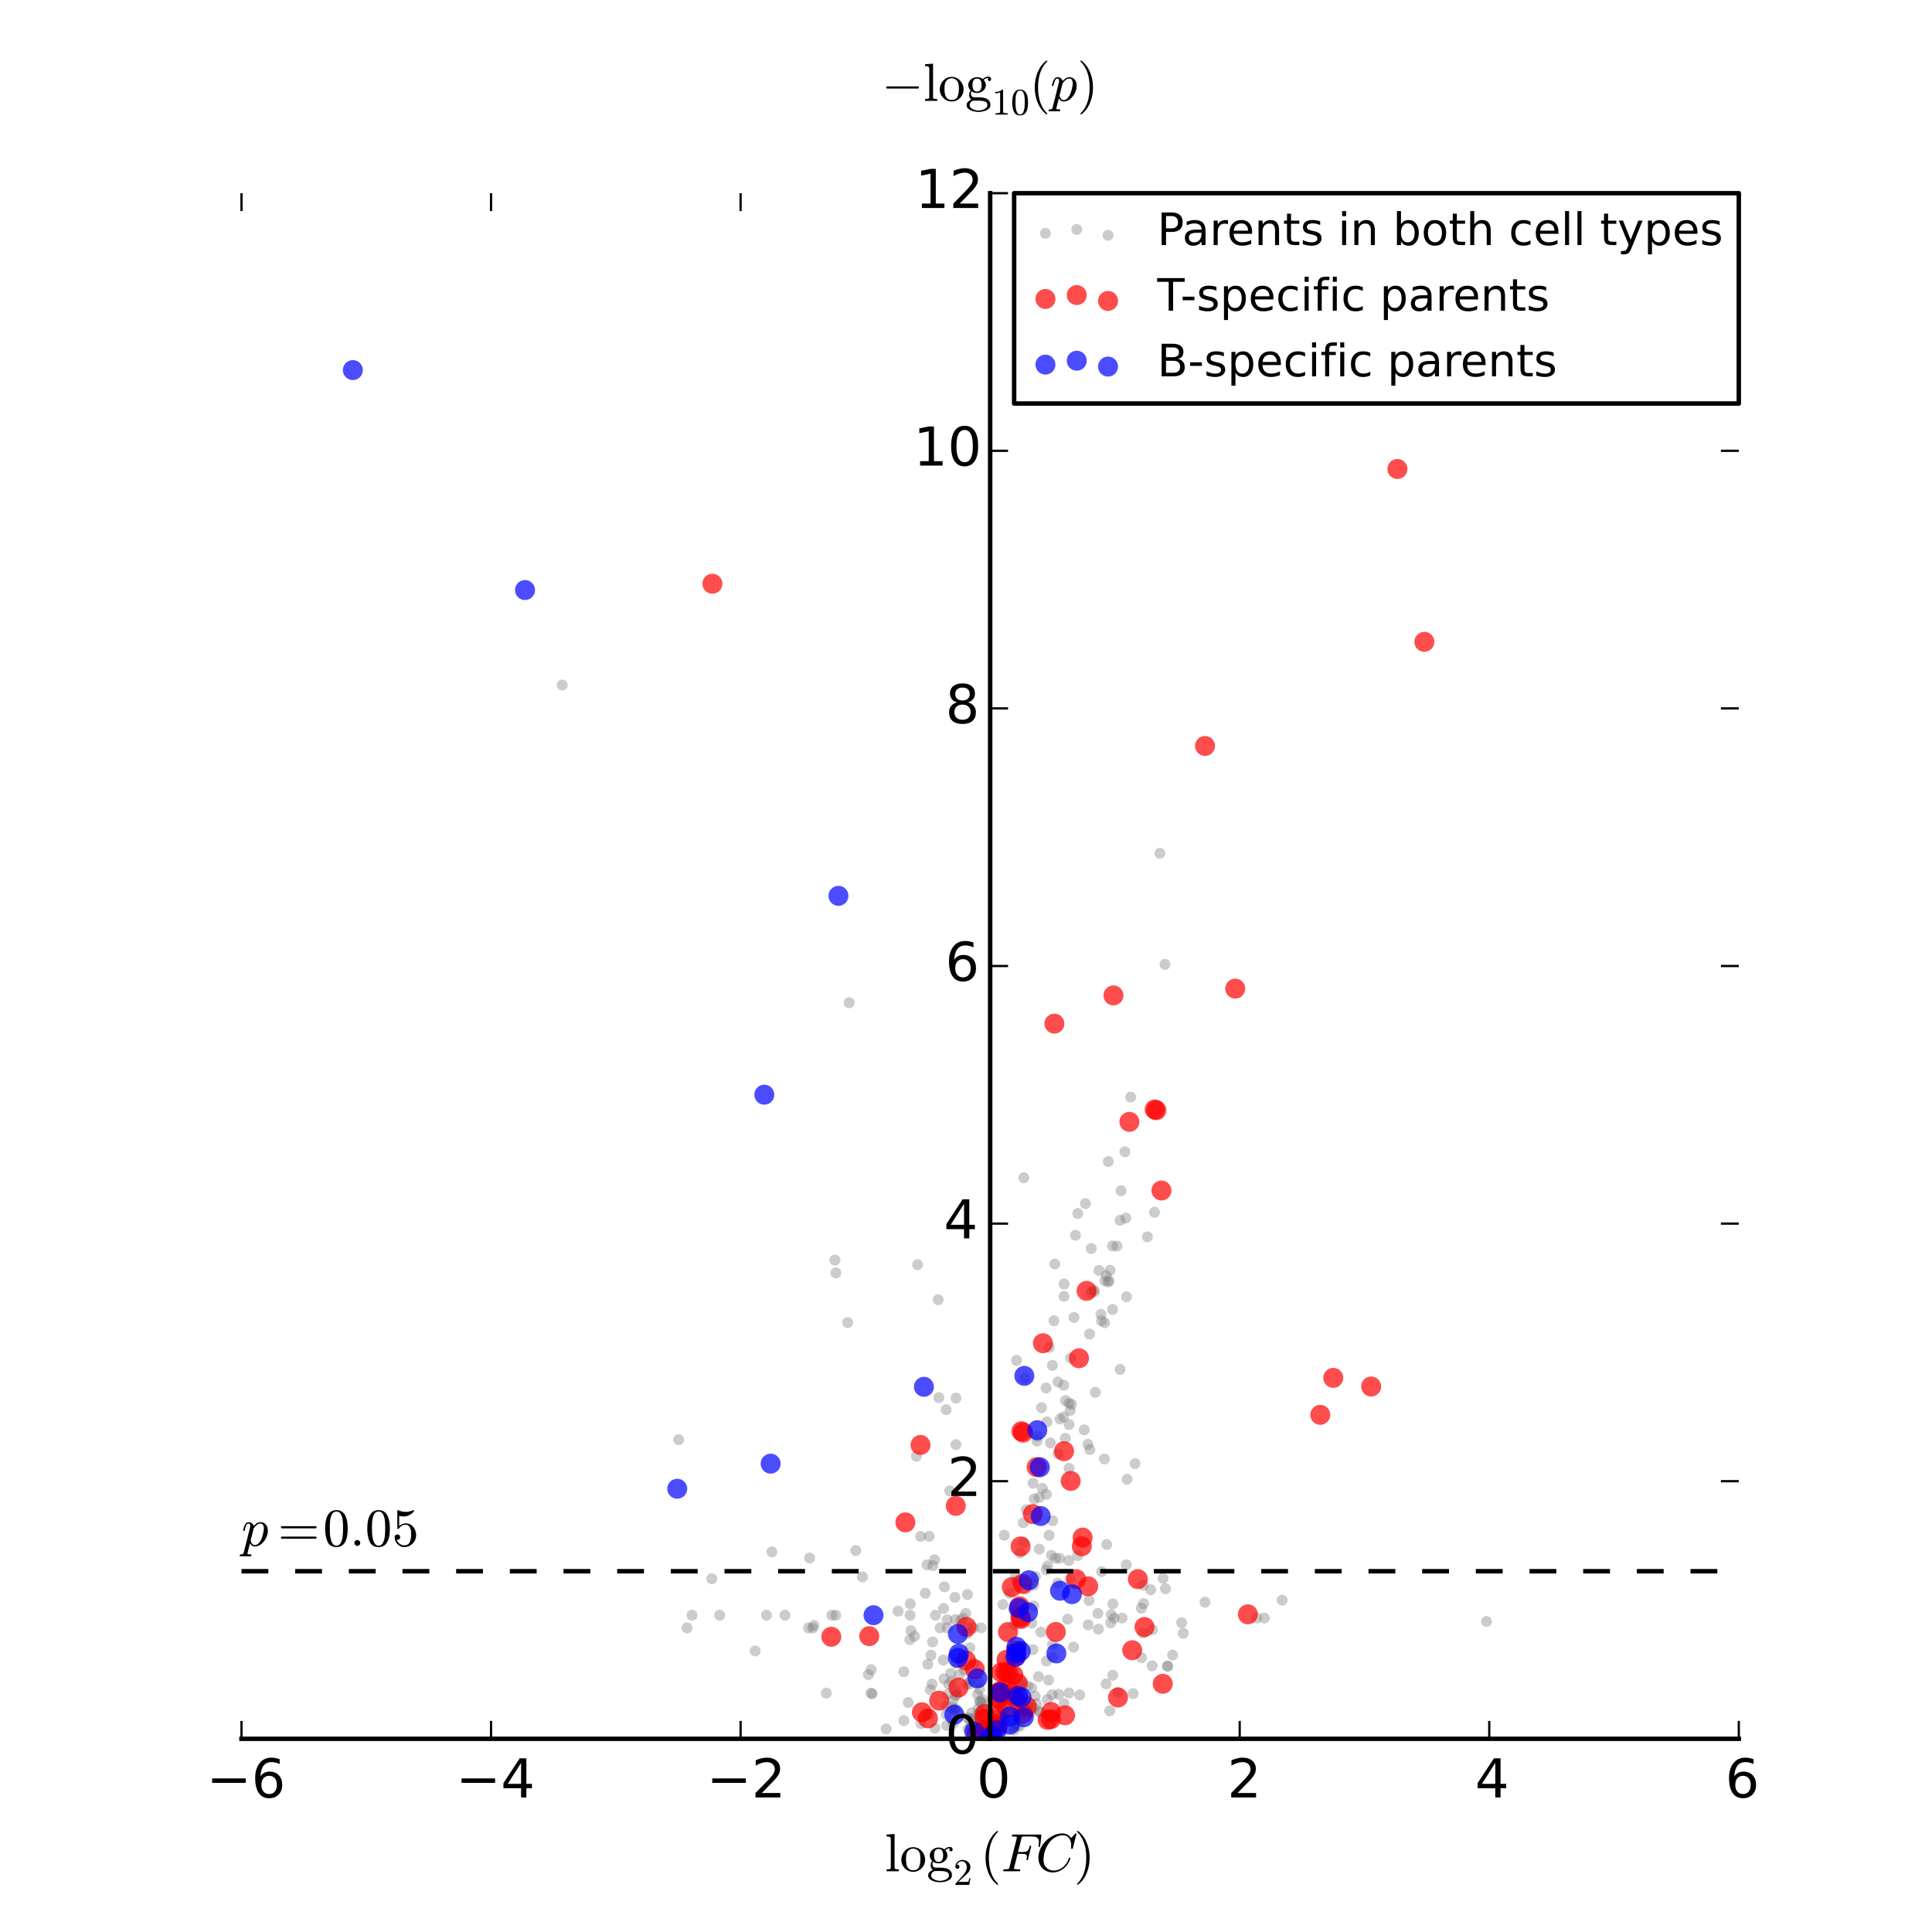 <?xml version="1.0" encoding="utf-8" standalone="no"?>
<!DOCTYPE svg PUBLIC "-//W3C//DTD SVG 1.1//EN"
  "http://www.w3.org/Graphics/SVG/1.1/DTD/svg11.dtd">
<!-- Created with matplotlib (http://matplotlib.org/) -->
<svg height="432pt" version="1.1" viewBox="0 0 432 432" width="432pt" xmlns="http://www.w3.org/2000/svg" xmlns:xlink="http://www.w3.org/1999/xlink">
 <defs>
  <style type="text/css">
*{stroke-linecap:butt;stroke-linejoin:round;}
  </style>
 </defs>
 <g id="figure_1">
  <g id="patch_1">
   <path d="
M0 432
L432 432
L432 0
L0 0
z
" style="fill:#ffffff;"/>
  </g>
  <g id="axes_1">
   <g id="patch_2">
    <path d="
M54 388.8
L388.8 388.8
L388.8 43.2
L54 43.2
z
" style="fill:#ffffff;"/>
   </g>
   <g id="PathCollection_1">
    <defs>
     <path d="
M0 1.225
C0.325 1.225 0.636 1.096 0.866 0.866
C1.096 0.636 1.225 0.325 1.225 0
C1.225 -0.325 1.096 -0.636 0.866 -0.866
C0.636 -1.096 0.325 -1.225 0 -1.225
C-0.325 -1.225 -0.636 -1.096 -0.866 -0.866
C-1.096 -0.636 -1.225 -0.325 -1.225 0
C-1.225 0.325 -1.096 0.636 -0.866 0.866
C-0.636 1.096 -0.325 1.225 0 1.225
z
" id="mbdf861544b"/>
    </defs>
    <g clip-path="url(#p2265e122b5)">
     <use style="fill:#808080;fill-opacity:0.4;" x="214.802" xlink:href="#mbdf861544b" y="362.335"/>
     <use style="fill:#808080;fill-opacity:0.4;" x="211.792" xlink:href="#mbdf861544b" y="362.207"/>
     <use style="fill:#808080;fill-opacity:0.4;" x="212.868" xlink:href="#mbdf861544b" y="375.945"/>
     <use style="fill:#808080;fill-opacity:0.4;" x="257.613" xlink:href="#mbdf861544b" y="372.479"/>
     <use style="fill:#808080;fill-opacity:0.4;" x="223.505" xlink:href="#mbdf861544b" y="381.308"/>
     <use style="fill:#808080;fill-opacity:0.4;" x="217.754" xlink:href="#mbdf861544b" y="371.923"/>
     <use style="fill:#808080;fill-opacity:0.4;" x="227.061" xlink:href="#mbdf861544b" y="352.434"/>
     <use style="fill:#808080;fill-opacity:0.4;" x="221.145" xlink:href="#mbdf861544b" y="388.608"/>
     <use style="fill:#808080;fill-opacity:0.4;" x="226.763" xlink:href="#mbdf861544b" y="386.222"/>
     <use style="fill:#808080;fill-opacity:0.4;" x="258.155" xlink:href="#mbdf861544b" y="271.059"/>
     <use style="fill:#808080;fill-opacity:0.4;" x="226.309" xlink:href="#mbdf861544b" y="369.482"/>
     <use style="fill:#808080;fill-opacity:0.4;" x="229.227" xlink:href="#mbdf861544b" y="308.205"/>
     <use style="fill:#808080;fill-opacity:0.4;" x="208.595" xlink:href="#mbdf861544b" y="350.1"/>
     <use style="fill:#808080;fill-opacity:0.4;" x="248.837" xlink:href="#mbdf861544b" y="358.623"/>
     <use style="fill:#808080;fill-opacity:0.4;" x="217.51" xlink:href="#mbdf861544b" y="384.291"/>
     <use style="fill:#808080;fill-opacity:0.4;" x="212.889" xlink:href="#mbdf861544b" y="381.699"/>
     <use style="fill:#808080;fill-opacity:0.4;" x="211.792" xlink:href="#mbdf861544b" y="363.995"/>
     <use style="fill:#808080;fill-opacity:0.4;" x="207.283" xlink:href="#mbdf861544b" y="349.901"/>
     <use style="fill:#808080;fill-opacity:0.4;" x="243.519" xlink:href="#mbdf861544b" y="357.872"/>
     <use style="fill:#808080;fill-opacity:0.4;" x="221.733" xlink:href="#mbdf861544b" y="388.223"/>
     <use style="fill:#808080;fill-opacity:0.4;" x="225.723" xlink:href="#mbdf861544b" y="356.25"/>
     <use style="fill:#808080;fill-opacity:0.4;" x="238.195" xlink:href="#mbdf861544b" y="321.621"/>
     <use style="fill:#808080;fill-opacity:0.4;" x="227.096" xlink:href="#mbdf861544b" y="378.931"/>
     <use style="fill:#808080;fill-opacity:0.4;" x="209.18" xlink:href="#mbdf861544b" y="361.162"/>
     <use style="fill:#808080;fill-opacity:0.4;" x="246.288" xlink:href="#mbdf861544b" y="295.343"/>
     <use style="fill:#808080;fill-opacity:0.4;" x="260.077" xlink:href="#mbdf861544b" y="352.936"/>
     <use style="fill:#808080;fill-opacity:0.4;" x="227.976" xlink:href="#mbdf861544b" y="376.589"/>
     <use style="fill:#808080;fill-opacity:0.4;" x="231.452" xlink:href="#mbdf861544b" y="379.242"/>
     <use style="fill:#808080;fill-opacity:0.4;" x="186.884" xlink:href="#mbdf861544b" y="361.162"/>
     <use style="fill:#808080;fill-opacity:0.4;" x="204.911" xlink:href="#mbdf861544b" y="325.621"/>
     <use style="fill:#808080;fill-opacity:0.4;" x="223.469" xlink:href="#mbdf861544b" y="379.134"/>
     <use style="fill:#808080;fill-opacity:0.4;" x="234.468" xlink:href="#mbdf861544b" y="375.661"/>
     <use style="fill:#808080;fill-opacity:0.4;" x="231.881" xlink:href="#mbdf861544b" y="322.232"/>
     <use style="fill:#808080;fill-opacity:0.4;" x="189.873" xlink:href="#mbdf861544b" y="224.208"/>
     <use style="fill:#808080;fill-opacity:0.4;" x="232.887" xlink:href="#mbdf861544b" y="314.763"/>
     <use style="fill:#808080;fill-opacity:0.4;" x="216.454" xlink:href="#mbdf861544b" y="363.995"/>
     <use style="fill:#808080;fill-opacity:0.4;" x="233.909" xlink:href="#mbdf861544b" y="310.362"/>
     <use style="fill:#808080;fill-opacity:0.4;" x="227.167" xlink:href="#mbdf861544b" y="370.183"/>
     <use style="fill:#808080;fill-opacity:0.4;" x="182.005" xlink:href="#mbdf861544b" y="363.454"/>
     <use style="fill:#808080;fill-opacity:0.4;" x="194.164" xlink:href="#mbdf861544b" y="374.451"/>
     <use style="fill:#808080;fill-opacity:0.4;" x="222.211" xlink:href="#mbdf861544b" y="388.526"/>
     <use style="fill:#808080;fill-opacity:0.4;" x="280.995" xlink:href="#mbdf861544b" y="361.796"/>
     <use style="fill:#808080;fill-opacity:0.4;" x="249.098" xlink:href="#mbdf861544b" y="361.796"/>
     <use style="fill:#808080;fill-opacity:0.4;" x="180.787" xlink:href="#mbdf861544b" y="364.001"/>
     <use style="fill:#808080;fill-opacity:0.4;" x="246.178" xlink:href="#mbdf861544b" y="293.886"/>
     <use style="fill:#808080;fill-opacity:0.4;" x="244.005" xlink:href="#mbdf861544b" y="279.176"/>
     <use style="fill:#808080;fill-opacity:0.4;" x="218.845" xlink:href="#mbdf861544b" y="385.812"/>
     <use style="fill:#808080;fill-opacity:0.4;" x="221.973" xlink:href="#mbdf861544b" y="387.393"/>
     <use style="fill:#808080;fill-opacity:0.4;" x="221.971" xlink:href="#mbdf861544b" y="387.597"/>
     <use style="fill:#808080;fill-opacity:0.4;" x="235.344" xlink:href="#mbdf861544b" y="367.782"/>
     <use style="fill:#808080;fill-opacity:0.4;" x="225.815" xlink:href="#mbdf861544b" y="373.236"/>
     <use style="fill:#808080;fill-opacity:0.4;" x="257.712" xlink:href="#mbdf861544b" y="364.386"/>
     <use style="fill:#808080;fill-opacity:0.4;" x="240.046" xlink:href="#mbdf861544b" y="368.293"/>
     <use style="fill:#808080;fill-opacity:0.4;" x="206.9" xlink:href="#mbdf861544b" y="356.242"/>
     <use style="fill:#808080;fill-opacity:0.4;" x="208.528" xlink:href="#mbdf861544b" y="367.132"/>
     <use style="fill:#808080;fill-opacity:0.4;" x="227.327" xlink:href="#mbdf861544b" y="383.759"/>
     <use style="fill:#808080;fill-opacity:0.4;" x="213.339" xlink:href="#mbdf861544b" y="382.364"/>
     <use style="fill:#808080;fill-opacity:0.4;" x="248.35" xlink:href="#mbdf861544b" y="362.854"/>
     <use style="fill:#808080;fill-opacity:0.4;" x="224.005" xlink:href="#mbdf861544b" y="376.716"/>
     <use style="fill:#808080;fill-opacity:0.4;" x="234.588" xlink:href="#mbdf861544b" y="343.287"/>
     <use style="fill:#808080;fill-opacity:0.4;" x="221.506" xlink:href="#mbdf861544b" y="388.373"/>
     <use style="fill:#808080;fill-opacity:0.4;" x="227.491" xlink:href="#mbdf861544b" y="385.864"/>
     <use style="fill:#808080;fill-opacity:0.4;" x="207.466" xlink:href="#mbdf861544b" y="372.125"/>
     <use style="fill:#808080;fill-opacity:0.4;" x="195.048" xlink:href="#mbdf861544b" y="378.729"/>
     <use style="fill:#808080;fill-opacity:0.4;" x="247.763" xlink:href="#mbdf861544b" y="286.636"/>
     <use style="fill:#808080;fill-opacity:0.4;" x="211.558" xlink:href="#mbdf861544b" y="315.199"/>
     <use style="fill:#808080;fill-opacity:0.4;" x="219.278" xlink:href="#mbdf861544b" y="385.631"/>
     <use style="fill:#808080;fill-opacity:0.4;" x="203.526" xlink:href="#mbdf861544b" y="358.619"/>
     <use style="fill:#808080;fill-opacity:0.4;" x="216.227" xlink:href="#mbdf861544b" y="384.124"/>
     <use style="fill:#808080;fill-opacity:0.4;" x="224.256" xlink:href="#mbdf861544b" y="358.775"/>
     <use style="fill:#808080;fill-opacity:0.4;" x="227.302" xlink:href="#mbdf861544b" y="304.192"/>
     <use style="fill:#808080;fill-opacity:0.4;" x="231.257" xlink:href="#mbdf861544b" y="335.165"/>
     <use style="fill:#808080;fill-opacity:0.4;" x="213.761" xlink:href="#mbdf861544b" y="312.617"/>
     <use style="fill:#808080;fill-opacity:0.4;" x="244.697" xlink:href="#mbdf861544b" y="288.847"/>
     <use style="fill:#808080;fill-opacity:0.4;" x="250.456" xlink:href="#mbdf861544b" y="306.211"/>
     <use style="fill:#808080;fill-opacity:0.4;" x="286.696" xlink:href="#mbdf861544b" y="357.797"/>
     <use style="fill:#808080;fill-opacity:0.4;" x="236.911" xlink:href="#mbdf861544b" y="348.439"/>
     <use style="fill:#808080;fill-opacity:0.4;" x="231.138" xlink:href="#mbdf861544b" y="381.919"/>
     <use style="fill:#808080;fill-opacity:0.4;" x="125.712" xlink:href="#mbdf861544b" y="153.181"/>
     <use style="fill:#808080;fill-opacity:0.4;" x="238.253" xlink:href="#mbdf861544b" y="313.178"/>
     <use style="fill:#808080;fill-opacity:0.4;" x="261.089" xlink:href="#mbdf861544b" y="372.512"/>
     <use style="fill:#808080;fill-opacity:0.4;" x="181.724" xlink:href="#mbdf861544b" y="364.036"/>
     <use style="fill:#808080;fill-opacity:0.4;" x="226.732" xlink:href="#mbdf861544b" y="386.881"/>
     <use style="fill:#808080;fill-opacity:0.4;" x="236.558" xlink:href="#mbdf861544b" y="309.007"/>
     <use style="fill:#808080;fill-opacity:0.4;" x="216.317" xlink:href="#mbdf861544b" y="365.29"/>
     <use style="fill:#808080;fill-opacity:0.4;" x="226.768" xlink:href="#mbdf861544b" y="363.275"/>
     <use style="fill:#808080;fill-opacity:0.4;" x="225.05" xlink:href="#mbdf861544b" y="381.67"/>
     <use style="fill:#808080;fill-opacity:0.4;" x="247.99" xlink:href="#mbdf861544b" y="286.4"/>
     <use style="fill:#808080;fill-opacity:0.4;" x="246.946" xlink:href="#mbdf861544b" y="326.229"/>
     <use style="fill:#808080;fill-opacity:0.4;" x="215.947" xlink:href="#mbdf861544b" y="360.764"/>
     <use style="fill:#808080;fill-opacity:0.4;" x="235.858" xlink:href="#mbdf861544b" y="282.649"/>
     <use style="fill:#808080;fill-opacity:0.4;" x="228.811" xlink:href="#mbdf861544b" y="340.487"/>
     <use style="fill:#808080;fill-opacity:0.4;" x="227.057" xlink:href="#mbdf861544b" y="360.982"/>
     <use style="fill:#808080;fill-opacity:0.4;" x="251.729" xlink:href="#mbdf861544b" y="272.377"/>
     <use style="fill:#808080;fill-opacity:0.4;" x="237.814" xlink:href="#mbdf861544b" y="316.829"/>
     <use style="fill:#808080;fill-opacity:0.4;" x="246.996" xlink:href="#mbdf861544b" y="295.777"/>
     <use style="fill:#808080;fill-opacity:0.4;" x="226.173" xlink:href="#mbdf861544b" y="368.782"/>
     <use style="fill:#808080;fill-opacity:0.4;" x="243.697" xlink:href="#mbdf861544b" y="324.129"/>
     <use style="fill:#808080;fill-opacity:0.4;" x="191.356" xlink:href="#mbdf861544b" y="346.7"/>
     <use style="fill:#808080;fill-opacity:0.4;" x="236.478" xlink:href="#mbdf861544b" y="354.008"/>
     <use style="fill:#808080;fill-opacity:0.4;" x="232.522" xlink:href="#mbdf861544b" y="382.823"/>
     <use style="fill:#808080;fill-opacity:0.4;" x="213.889" xlink:href="#mbdf861544b" y="378.851"/>
     <use style="fill:#808080;fill-opacity:0.4;" x="225.218" xlink:href="#mbdf861544b" y="378.266"/>
     <use style="fill:#808080;fill-opacity:0.4;" x="232.38" xlink:href="#mbdf861544b" y="346.389"/>
     <use style="fill:#808080;fill-opacity:0.4;" x="212.034" xlink:href="#mbdf861544b" y="378.766"/>
     <use style="fill:#808080;fill-opacity:0.4;" x="212.365" xlink:href="#mbdf861544b" y="333.373"/>
     <use style="fill:#808080;fill-opacity:0.4;" x="151.754" xlink:href="#mbdf861544b" y="321.915"/>
     <use style="fill:#808080;fill-opacity:0.4;" x="227.986" xlink:href="#mbdf861544b" y="385.982"/>
     <use style="fill:#808080;fill-opacity:0.4;" x="181.029" xlink:href="#mbdf861544b" y="348.376"/>
     <use style="fill:#808080;fill-opacity:0.4;" x="230.503" xlink:href="#mbdf861544b" y="382.823"/>
     <use style="fill:#808080;fill-opacity:0.4;" x="172.592" xlink:href="#mbdf861544b" y="346.991"/>
     <use style="fill:#808080;fill-opacity:0.4;" x="217.266" xlink:href="#mbdf861544b" y="382.982"/>
     <use style="fill:#808080;fill-opacity:0.4;" x="247.466" xlink:href="#mbdf861544b" y="345.353"/>
     <use style="fill:#808080;fill-opacity:0.4;" x="218.307" xlink:href="#mbdf861544b" y="387.364"/>
     <use style="fill:#808080;fill-opacity:0.4;" x="208.413" xlink:href="#mbdf861544b" y="376.56"/>
     <use style="fill:#808080;fill-opacity:0.4;" x="223.597" xlink:href="#mbdf861544b" y="379.088"/>
     <use style="fill:#808080;fill-opacity:0.4;" x="219.882" xlink:href="#mbdf861544b" y="383.246"/>
     <use style="fill:#808080;fill-opacity:0.4;" x="236.565" xlink:href="#mbdf861544b" y="325.089"/>
     <use style="fill:#808080;fill-opacity:0.4;" x="227.359" xlink:href="#mbdf861544b" y="353.503"/>
     <use style="fill:#808080;fill-opacity:0.4;" x="216.333" xlink:href="#mbdf861544b" y="356.546"/>
     <use style="fill:#808080;fill-opacity:0.4;" x="231.167" xlink:href="#mbdf861544b" y="354.453"/>
     <use style="fill:#808080;fill-opacity:0.4;" x="247.057" xlink:href="#mbdf861544b" y="286.385"/>
     <use style="fill:#808080;fill-opacity:0.4;" x="237.928" xlink:href="#mbdf861544b" y="380.914"/>
     <use style="fill:#808080;fill-opacity:0.4;" x="203.456" xlink:href="#mbdf861544b" y="366.628"/>
     <use style="fill:#808080;fill-opacity:0.4;" x="264.589" xlink:href="#mbdf861544b" y="365.211"/>
     <use style="fill:#808080;fill-opacity:0.4;" x="246.339" xlink:href="#mbdf861544b" y="351.428"/>
     <use style="fill:#808080;fill-opacity:0.4;" x="217.037" xlink:href="#mbdf861544b" y="384.24"/>
     <use style="fill:#808080;fill-opacity:0.4;" x="208.958" xlink:href="#mbdf861544b" y="348.768"/>
     <use style="fill:#808080;fill-opacity:0.4;" x="210.99" xlink:href="#mbdf861544b" y="359.653"/>
     <use style="fill:#808080;fill-opacity:0.4;" x="233.989" xlink:href="#mbdf861544b" y="334.125"/>
     <use style="fill:#808080;fill-opacity:0.4;" x="224.055" xlink:href="#mbdf861544b" y="379.021"/>
     <use style="fill:#808080;fill-opacity:0.4;" x="228.298" xlink:href="#mbdf861544b" y="362.337"/>
     <use style="fill:#808080;fill-opacity:0.4;" x="251.891" xlink:href="#mbdf861544b" y="289.978"/>
     <use style="fill:#808080;fill-opacity:0.4;" x="228.928" xlink:href="#mbdf861544b" y="263.341"/>
     <use style="fill:#808080;fill-opacity:0.4;" x="226.705" xlink:href="#mbdf861544b" y="360.039"/>
     <use style="fill:#808080;fill-opacity:0.4;" x="198.139" xlink:href="#mbdf861544b" y="386.595"/>
     <use style="fill:#808080;fill-opacity:0.4;" x="218.576" xlink:href="#mbdf861544b" y="378.909"/>
     <use style="fill:#808080;fill-opacity:0.4;" x="244.575" xlink:href="#mbdf861544b" y="288.505"/>
     <use style="fill:#808080;fill-opacity:0.4;" x="223.919" xlink:href="#mbdf861544b" y="379.887"/>
     <use style="fill:#808080;fill-opacity:0.4;" x="160.931" xlink:href="#mbdf861544b" y="361.162"/>
     <use style="fill:#808080;fill-opacity:0.4;" x="242.429" xlink:href="#mbdf861544b" y="319.714"/>
     <use style="fill:#808080;fill-opacity:0.4;" x="218.997" xlink:href="#mbdf861544b" y="376.141"/>
     <use style="fill:#808080;fill-opacity:0.4;" x="237.012" xlink:href="#mbdf861544b" y="317.299"/>
     <use style="fill:#808080;fill-opacity:0.4;" x="249.946" xlink:href="#mbdf861544b" y="378.414"/>
     <use style="fill:#808080;fill-opacity:0.4;" x="225.736" xlink:href="#mbdf861544b" y="373.183"/>
     <use style="fill:#808080;fill-opacity:0.4;" x="239.058" xlink:href="#mbdf861544b" y="318.526"/>
     <use style="fill:#808080;fill-opacity:0.4;" x="231" xlink:href="#mbdf861544b" y="331.649"/>
     <use style="fill:#808080;fill-opacity:0.4;" x="184.752" xlink:href="#mbdf861544b" y="378.594"/>
     <use style="fill:#808080;fill-opacity:0.4;" x="205.95" xlink:href="#mbdf861544b" y="385.416"/>
     <use style="fill:#808080;fill-opacity:0.4;" x="250.458" xlink:href="#mbdf861544b" y="272.86"/>
     <use style="fill:#808080;fill-opacity:0.4;" x="237.843" xlink:href="#mbdf861544b" y="309.743"/>
     <use style="fill:#808080;fill-opacity:0.4;" x="225.588" xlink:href="#mbdf861544b" y="371.066"/>
     <use style="fill:#808080;fill-opacity:0.4;" x="235.982" xlink:href="#mbdf861544b" y="348.42"/>
     <use style="fill:#808080;fill-opacity:0.4;" x="219.188" xlink:href="#mbdf861544b" y="382.728"/>
     <use style="fill:#808080;fill-opacity:0.4;" x="228.901" xlink:href="#mbdf861544b" y="344.903"/>
     <use style="fill:#808080;fill-opacity:0.4;" x="221.805" xlink:href="#mbdf861544b" y="388.288"/>
     <use style="fill:#808080;fill-opacity:0.4;" x="239.034" xlink:href="#mbdf861544b" y="378.547"/>
     <use style="fill:#808080;fill-opacity:0.4;" x="221.459" xlink:href="#mbdf861544b" y="388.741"/>
     <use style="fill:#808080;fill-opacity:0.4;" x="234.192" xlink:href="#mbdf861544b" y="380.021"/>
     <use style="fill:#808080;fill-opacity:0.4;" x="219.72" xlink:href="#mbdf861544b" y="380.032"/>
     <use style="fill:#808080;fill-opacity:0.4;" x="228.489" xlink:href="#mbdf861544b" y="368.024"/>
     <use style="fill:#808080;fill-opacity:0.4;" x="228.955" xlink:href="#mbdf861544b" y="353.708"/>
     <use style="fill:#808080;fill-opacity:0.4;" x="224.363" xlink:href="#mbdf861544b" y="380.23"/>
     <use style="fill:#808080;fill-opacity:0.4;" x="224.203" xlink:href="#mbdf861544b" y="382.823"/>
     <use style="fill:#808080;fill-opacity:0.4;" x="219.388" xlink:href="#mbdf861544b" y="363.995"/>
     <use style="fill:#808080;fill-opacity:0.4;" x="203.077" xlink:href="#mbdf861544b" y="380.683"/>
     <use style="fill:#808080;fill-opacity:0.4;" x="239.284" xlink:href="#mbdf861544b" y="352.982"/>
     <use style="fill:#808080;fill-opacity:0.4;" x="239.038" xlink:href="#mbdf861544b" y="328.333"/>
     <use style="fill:#808080;fill-opacity:0.4;" x="240.16" xlink:href="#mbdf861544b" y="294.575"/>
     <use style="fill:#808080;fill-opacity:0.4;" x="224.615" xlink:href="#mbdf861544b" y="384.183"/>
     <use style="fill:#808080;fill-opacity:0.4;" x="239.413" xlink:href="#mbdf861544b" y="303.661"/>
     <use style="fill:#808080;fill-opacity:0.4;" x="229.404" xlink:href="#mbdf861544b" y="355.354"/>
     <use style="fill:#808080;fill-opacity:0.4;" x="251.843" xlink:href="#mbdf861544b" y="349.883"/>
     <use style="fill:#808080;fill-opacity:0.4;" x="211.581" xlink:href="#mbdf861544b" y="383.4"/>
     <use style="fill:#808080;fill-opacity:0.4;" x="175.523" xlink:href="#mbdf861544b" y="361.162"/>
     <use style="fill:#808080;fill-opacity:0.4;" x="232.684" xlink:href="#mbdf861544b" y="382.823"/>
     <use style="fill:#808080;fill-opacity:0.4;" x="250.892" xlink:href="#mbdf861544b" y="361.796"/>
     <use style="fill:#808080;fill-opacity:0.4;" x="207.789" xlink:href="#mbdf861544b" y="383.325"/>
     <use style="fill:#808080;fill-opacity:0.4;" x="248.139" xlink:href="#mbdf861544b" y="382.547"/>
     <use style="fill:#808080;fill-opacity:0.4;" x="221.824" xlink:href="#mbdf861544b" y="388.11"/>
     <use style="fill:#808080;fill-opacity:0.4;" x="235.29" xlink:href="#mbdf861544b" y="370.545"/>
     <use style="fill:#808080;fill-opacity:0.4;" x="232.182" xlink:href="#mbdf861544b" y="374.908"/>
     <use style="fill:#808080;fill-opacity:0.4;" x="218.598" xlink:href="#mbdf861544b" y="385.071"/>
     <use style="fill:#808080;fill-opacity:0.4;" x="185.996" xlink:href="#mbdf861544b" y="361.162"/>
     <use style="fill:#808080;fill-opacity:0.4;" x="220.801" xlink:href="#mbdf861544b" y="387.566"/>
     <use style="fill:#808080;fill-opacity:0.4;" x="264.217" xlink:href="#mbdf861544b" y="362.838"/>
     <use style="fill:#808080;fill-opacity:0.4;" x="219.426" xlink:href="#mbdf861544b" y="382.94"/>
     <use style="fill:#808080;fill-opacity:0.4;" x="186.902" xlink:href="#mbdf861544b" y="284.618"/>
     <use style="fill:#808080;fill-opacity:0.4;" x="218.675" xlink:href="#mbdf861544b" y="382.144"/>
     <use style="fill:#808080;fill-opacity:0.4;" x="186.687" xlink:href="#mbdf861544b" y="281.768"/>
     <use style="fill:#808080;fill-opacity:0.4;" x="239.296" xlink:href="#mbdf861544b" y="315.372"/>
     <use style="fill:#808080;fill-opacity:0.4;" x="224.853" xlink:href="#mbdf861544b" y="374.527"/>
     <use style="fill:#808080;fill-opacity:0.4;" x="247.348" xlink:href="#mbdf861544b" y="285.232"/>
     <use style="fill:#808080;fill-opacity:0.4;" x="239.028" xlink:href="#mbdf861544b" y="313.753"/>
     <use style="fill:#808080;fill-opacity:0.4;" x="248.215" xlink:href="#mbdf861544b" y="284.047"/>
     <use style="fill:#808080;fill-opacity:0.4;" x="252.808" xlink:href="#mbdf861544b" y="245.307"/>
     <use style="fill:#808080;fill-opacity:0.4;" x="209.774" xlink:href="#mbdf861544b" y="290.618"/>
     <use style="fill:#808080;fill-opacity:0.4;" x="203.698" xlink:href="#mbdf861544b" y="364.614"/>
     <use style="fill:#808080;fill-opacity:0.4;" x="214.526" xlink:href="#mbdf861544b" y="374.414"/>
     <use style="fill:#808080;fill-opacity:0.4;" x="213.752" xlink:href="#mbdf861544b" y="378.012"/>
     <use style="fill:#808080;fill-opacity:0.4;" x="215.618" xlink:href="#mbdf861544b" y="373.404"/>
     <use style="fill:#808080;fill-opacity:0.4;" x="221.066" xlink:href="#mbdf861544b" y="388.547"/>
     <use style="fill:#808080;fill-opacity:0.4;" x="213.739" xlink:href="#mbdf861544b" y="323.023"/>
     <use style="fill:#808080;fill-opacity:0.4;" x="233.939" xlink:href="#mbdf861544b" y="351.032"/>
     <use style="fill:#808080;fill-opacity:0.4;" x="221.781" xlink:href="#mbdf861544b" y="387.538"/>
     <use style="fill:#808080;fill-opacity:0.4;" x="222.126" xlink:href="#mbdf861544b" y="386.804"/>
     <use style="fill:#808080;fill-opacity:0.4;" x="205.17" xlink:href="#mbdf861544b" y="282.791"/>
     <use style="fill:#808080;fill-opacity:0.4;" x="216.86" xlink:href="#mbdf861544b" y="368.449"/>
     <use style="fill:#808080;fill-opacity:0.4;" x="251.533" xlink:href="#mbdf861544b" y="257.537"/>
     <use style="fill:#808080;fill-opacity:0.4;" x="216.475" xlink:href="#mbdf861544b" y="386.592"/>
     <use style="fill:#808080;fill-opacity:0.4;" x="224.207" xlink:href="#mbdf861544b" y="380.704"/>
     <use style="fill:#808080;fill-opacity:0.4;" x="242.713" xlink:href="#mbdf861544b" y="269.13"/>
     <use style="fill:#808080;fill-opacity:0.4;" x="243.622" xlink:href="#mbdf861544b" y="298.293"/>
     <use style="fill:#808080;fill-opacity:0.4;" x="216.896" xlink:href="#mbdf861544b" y="375.931"/>
     <use style="fill:#808080;fill-opacity:0.4;" x="223.38" xlink:href="#mbdf861544b" y="385.102"/>
     <use style="fill:#808080;fill-opacity:0.4;" x="255.578" xlink:href="#mbdf861544b" y="365.176"/>
     <use style="fill:#808080;fill-opacity:0.4;" x="232.74" xlink:href="#mbdf861544b" y="364.951"/>
     <use style="fill:#808080;fill-opacity:0.4;" x="223.456" xlink:href="#mbdf861544b" y="385.122"/>
     <use style="fill:#808080;fill-opacity:0.4;" x="222.96" xlink:href="#mbdf861544b" y="386.535"/>
     <use style="fill:#808080;fill-opacity:0.4;" x="210.915" xlink:href="#mbdf861544b" y="371.193"/>
     <use style="fill:#808080;fill-opacity:0.4;" x="219.525" xlink:href="#mbdf861544b" y="380.73"/>
     <use style="fill:#808080;fill-opacity:0.4;" x="234.231" xlink:href="#mbdf861544b" y="350.131"/>
     <use style="fill:#808080;fill-opacity:0.4;" x="262.193" xlink:href="#mbdf861544b" y="370.072"/>
     <use style="fill:#808080;fill-opacity:0.4;" x="221.516" xlink:href="#mbdf861544b" y="388.741"/>
     <use style="fill:#808080;fill-opacity:0.4;" x="243.896" xlink:href="#mbdf861544b" y="288.977"/>
     <use style="fill:#808080;fill-opacity:0.4;" x="224.555" xlink:href="#mbdf861544b" y="343.283"/>
     <use style="fill:#808080;fill-opacity:0.4;" x="235.661" xlink:href="#mbdf861544b" y="295.327"/>
     <use style="fill:#808080;fill-opacity:0.4;" x="225.214" xlink:href="#mbdf861544b" y="374.004"/>
     <use style="fill:#808080;fill-opacity:0.4;" x="222.619" xlink:href="#mbdf861544b" y="383.421"/>
     <use style="fill:#808080;fill-opacity:0.4;" x="212.129" xlink:href="#mbdf861544b" y="376.56"/>
     <use style="fill:#808080;fill-opacity:0.4;" x="256.567" xlink:href="#mbdf861544b" y="276.559"/>
     <use style="fill:#808080;fill-opacity:0.4;" x="248.775" xlink:href="#mbdf861544b" y="292.793"/>
     <use style="fill:#808080;fill-opacity:0.4;" x="208.026" xlink:href="#mbdf861544b" y="377.83"/>
     <use style="fill:#808080;fill-opacity:0.4;" x="252.034" xlink:href="#mbdf861544b" y="330.774"/>
     <use style="fill:#808080;fill-opacity:0.4;" x="261.076" xlink:href="#mbdf861544b" y="372.589"/>
     <use style="fill:#808080;fill-opacity:0.4;" x="269.44" xlink:href="#mbdf861544b" y="358.255"/>
     <use style="fill:#808080;fill-opacity:0.4;" x="216.87" xlink:href="#mbdf861544b" y="384.522"/>
     <use style="fill:#808080;fill-opacity:0.4;" x="202.087" xlink:href="#mbdf861544b" y="384.741"/>
     <use style="fill:#808080;fill-opacity:0.4;" x="171.396" xlink:href="#mbdf861544b" y="361.162"/>
     <use style="fill:#808080;fill-opacity:0.4;" x="239.586" xlink:href="#mbdf861544b" y="314.005"/>
     <use style="fill:#808080;fill-opacity:0.4;" x="228.123" xlink:href="#mbdf861544b" y="347.279"/>
     <use style="fill:#808080;fill-opacity:0.4;" x="213.71" xlink:href="#mbdf861544b" y="371.888"/>
     <use style="fill:#808080;fill-opacity:0.4;" x="248.474" xlink:href="#mbdf861544b" y="361.032"/>
     <use style="fill:#808080;fill-opacity:0.4;" x="194.758" xlink:href="#mbdf861544b" y="378.595"/>
     <use style="fill:#808080;fill-opacity:0.4;" x="154.743" xlink:href="#mbdf861544b" y="361.162"/>
     <use style="fill:#808080;fill-opacity:0.4;" x="216.819" xlink:href="#mbdf861544b" y="376.56"/>
     <use style="fill:#808080;fill-opacity:0.4;" x="237.92" xlink:href="#mbdf861544b" y="289.874"/>
     <use style="fill:#808080;fill-opacity:0.4;" x="215.278" xlink:href="#mbdf861544b" y="361.795"/>
     <use style="fill:#808080;fill-opacity:0.4;" x="222.345" xlink:href="#mbdf861544b" y="385.046"/>
     <use style="fill:#808080;fill-opacity:0.4;" x="213.627" xlink:href="#mbdf861544b" y="362.147"/>
     <use style="fill:#808080;fill-opacity:0.4;" x="219.948" xlink:href="#mbdf861544b" y="381.893"/>
     <use style="fill:#808080;fill-opacity:0.4;" x="219.145" xlink:href="#mbdf861544b" y="380.328"/>
     <use style="fill:#808080;fill-opacity:0.4;" x="235.096" xlink:href="#mbdf861544b" y="347.774"/>
     <use style="fill:#808080;fill-opacity:0.4;" x="230.723" xlink:href="#mbdf861544b" y="362.92"/>
     <use style="fill:#808080;fill-opacity:0.4;" x="235.308" xlink:href="#mbdf861544b" y="305.31"/>
     <use style="fill:#808080;fill-opacity:0.4;" x="209.95" xlink:href="#mbdf861544b" y="312.508"/>
     <use style="fill:#808080;fill-opacity:0.4;" x="235.38" xlink:href="#mbdf861544b" y="340.051"/>
     <use style="fill:#808080;fill-opacity:0.4;" x="240.474" xlink:href="#mbdf861544b" y="276.201"/>
     <use style="fill:#808080;fill-opacity:0.4;" x="248.769" xlink:href="#mbdf861544b" y="278.594"/>
     <use style="fill:#808080;fill-opacity:0.4;" x="220.961" xlink:href="#mbdf861544b" y="386.921"/>
     <use style="fill:#808080;fill-opacity:0.4;" x="255.657" xlink:href="#mbdf861544b" y="354.452"/>
     <use style="fill:#808080;fill-opacity:0.4;" x="232.349" xlink:href="#mbdf861544b" y="334.846"/>
     <use style="fill:#808080;fill-opacity:0.4;" x="255.226" xlink:href="#mbdf861544b" y="370.651"/>
     <use style="fill:#808080;fill-opacity:0.4;" x="219.12" xlink:href="#mbdf861544b" y="380.596"/>
     <use style="fill:#808080;fill-opacity:0.4;" x="213.512" xlink:href="#mbdf861544b" y="357.17"/>
     <use style="fill:#808080;fill-opacity:0.4;" x="231.155" xlink:href="#mbdf861544b" y="359.095"/>
     <use style="fill:#808080;fill-opacity:0.4;" x="223.316" xlink:href="#mbdf861544b" y="383.017"/>
     <use style="fill:#808080;fill-opacity:0.4;" x="260.49" xlink:href="#mbdf861544b" y="215.635"/>
     <use style="fill:#808080;fill-opacity:0.4;" x="229.82" xlink:href="#mbdf861544b" y="377.018"/>
     <use style="fill:#808080;fill-opacity:0.4;" x="227.581" xlink:href="#mbdf861544b" y="382.654"/>
     <use style="fill:#808080;fill-opacity:0.4;" x="230.682" xlink:href="#mbdf861544b" y="377.445"/>
     <use style="fill:#808080;fill-opacity:0.4;" x="222.72" xlink:href="#mbdf861544b" y="386.189"/>
     <use style="fill:#808080;fill-opacity:0.4;" x="231.75" xlink:href="#mbdf861544b" y="380.978"/>
     <use style="fill:#808080;fill-opacity:0.4;" x="245.613" xlink:href="#mbdf861544b" y="364.279"/>
     <use style="fill:#808080;fill-opacity:0.4;" x="204.483" xlink:href="#mbdf861544b" y="365.877"/>
     <use style="fill:#808080;fill-opacity:0.4;" x="200.811" xlink:href="#mbdf861544b" y="360.268"/>
     <use style="fill:#808080;fill-opacity:0.4;" x="228.673" xlink:href="#mbdf861544b" y="376.279"/>
     <use style="fill:#808080;fill-opacity:0.4;" x="233.993" xlink:href="#mbdf861544b" y="371.405"/>
     <use style="fill:#808080;fill-opacity:0.4;" x="211.575" xlink:href="#mbdf861544b" y="381.47"/>
     <use style="fill:#808080;fill-opacity:0.4;" x="213.615" xlink:href="#mbdf861544b" y="382.07"/>
     <use style="fill:#808080;fill-opacity:0.4;" x="222.142" xlink:href="#mbdf861544b" y="388.455"/>
     <use style="fill:#808080;fill-opacity:0.4;" x="229.909" xlink:href="#mbdf861544b" y="381.359"/>
     <use style="fill:#808080;fill-opacity:0.4;" x="255.202" xlink:href="#mbdf861544b" y="359.602"/>
     <use style="fill:#808080;fill-opacity:0.4;" x="168.859" xlink:href="#mbdf861544b" y="369.158"/>
     <use style="fill:#808080;fill-opacity:0.4;" x="255.689" xlink:href="#mbdf861544b" y="358.56"/>
     <use style="fill:#808080;fill-opacity:0.4;" x="248.807" xlink:href="#mbdf861544b" y="374.584"/>
     <use style="fill:#808080;fill-opacity:0.4;" x="238.98" xlink:href="#mbdf861544b" y="348.943"/>
     <use style="fill:#808080;fill-opacity:0.4;" x="257.296" xlink:href="#mbdf861544b" y="355.465"/>
     <use style="fill:#808080;fill-opacity:0.4;" x="203.504" xlink:href="#mbdf861544b" y="361.162"/>
     <use style="fill:#808080;fill-opacity:0.4;" x="207.261" xlink:href="#mbdf861544b" y="383.4"/>
     <use style="fill:#808080;fill-opacity:0.4;" x="218.952" xlink:href="#mbdf861544b" y="386.1"/>
     <use style="fill:#808080;fill-opacity:0.4;" x="220.285" xlink:href="#mbdf861544b" y="385.38"/>
     <use style="fill:#808080;fill-opacity:0.4;" x="227.301" xlink:href="#mbdf861544b" y="382.823"/>
     <use style="fill:#808080;fill-opacity:0.4;" x="226.638" xlink:href="#mbdf861544b" y="375.253"/>
     <use style="fill:#808080;fill-opacity:0.4;" x="224.175" xlink:href="#mbdf861544b" y="382.076"/>
     <use style="fill:#808080;fill-opacity:0.4;" x="211.156" xlink:href="#mbdf861544b" y="354.829"/>
     <use style="fill:#808080;fill-opacity:0.4;" x="259.365" xlink:href="#mbdf861544b" y="190.788"/>
     <use style="fill:#808080;fill-opacity:0.4;" x="229.475" xlink:href="#mbdf861544b" y="337.586"/>
     <use style="fill:#808080;fill-opacity:0.4;" x="230.958" xlink:href="#mbdf861544b" y="368.868"/>
     <use style="fill:#808080;fill-opacity:0.4;" x="227.648" xlink:href="#mbdf861544b" y="378.38"/>
     <use style="fill:#808080;fill-opacity:0.4;" x="220.879" xlink:href="#mbdf861544b" y="388.259"/>
     <use style="fill:#808080;fill-opacity:0.4;" x="221.575" xlink:href="#mbdf861544b" y="388.007"/>
     <use style="fill:#808080;fill-opacity:0.4;" x="234.102" xlink:href="#mbdf861544b" y="317.933"/>
     <use style="fill:#808080;fill-opacity:0.4;" x="217.022" xlink:href="#mbdf861544b" y="386.19"/>
     <use style="fill:#808080;fill-opacity:0.4;" x="159.165" xlink:href="#mbdf861544b" y="353.021"/>
     <use style="fill:#808080;fill-opacity:0.4;" x="211.077" xlink:href="#mbdf861544b" y="375.395"/>
     <use style="fill:#808080;fill-opacity:0.4;" x="192.841" xlink:href="#mbdf861544b" y="352.603"/>
     <use style="fill:#808080;fill-opacity:0.4;" x="207.776" xlink:href="#mbdf861544b" y="343.52"/>
     <use style="fill:#808080;fill-opacity:0.4;" x="194.8" xlink:href="#mbdf861544b" y="373.335"/>
     <use style="fill:#808080;fill-opacity:0.4;" x="253.375" xlink:href="#mbdf861544b" y="378.691"/>
     <use style="fill:#808080;fill-opacity:0.4;" x="234.872" xlink:href="#mbdf861544b" y="322.641"/>
     <use style="fill:#808080;fill-opacity:0.4;" x="225.523" xlink:href="#mbdf861544b" y="379.242"/>
     <use style="fill:#808080;fill-opacity:0.4;" x="225.816" xlink:href="#mbdf861544b" y="379.242"/>
     <use style="fill:#808080;fill-opacity:0.4;" x="212.58" xlink:href="#mbdf861544b" y="374.169"/>
     <use style="fill:#808080;fill-opacity:0.4;" x="243.328" xlink:href="#mbdf861544b" y="363.32"/>
     <use style="fill:#808080;fill-opacity:0.4;" x="282.716" xlink:href="#mbdf861544b" y="361.796"/>
     <use style="fill:#808080;fill-opacity:0.4;" x="211.658" xlink:href="#mbdf861544b" y="385.829"/>
     <use style="fill:#808080;fill-opacity:0.4;" x="153.627" xlink:href="#mbdf861544b" y="363.995"/>
     <use style="fill:#808080;fill-opacity:0.4;" x="224.224" xlink:href="#mbdf861544b" y="376.63"/>
     <use style="fill:#808080;fill-opacity:0.4;" x="205.85" xlink:href="#mbdf861544b" y="343.553"/>
     <use style="fill:#808080;fill-opacity:0.4;" x="231.522" xlink:href="#mbdf861544b" y="352.516"/>
     <use style="fill:#808080;fill-opacity:0.4;" x="241.42" xlink:href="#mbdf861544b" y="378.982"/>
     <use style="fill:#808080;fill-opacity:0.4;" x="228.483" xlink:href="#mbdf861544b" y="383.057"/>
     <use style="fill:#808080;fill-opacity:0.4;" x="213.075" xlink:href="#mbdf861544b" y="385.439"/>
     <use style="fill:#808080;fill-opacity:0.4;" x="260.601" xlink:href="#mbdf861544b" y="355.259"/>
     <use style="fill:#808080;fill-opacity:0.4;" x="223.419" xlink:href="#mbdf861544b" y="387.265"/>
     <use style="fill:#808080;fill-opacity:0.4;" x="236.75" xlink:href="#mbdf861544b" y="378.866"/>
     <use style="fill:#808080;fill-opacity:0.4;" x="221.519" xlink:href="#mbdf861544b" y="388.701"/>
     <use style="fill:#808080;fill-opacity:0.4;" x="225.321" xlink:href="#mbdf861544b" y="377.844"/>
     <use style="fill:#808080;fill-opacity:0.4;" x="223.336" xlink:href="#mbdf861544b" y="384.503"/>
     <use style="fill:#808080;fill-opacity:0.4;" x="219.495" xlink:href="#mbdf861544b" y="386.73"/>
     <use style="fill:#808080;fill-opacity:0.4;" x="244.925" xlink:href="#mbdf861544b" y="311.337"/>
     <use style="fill:#808080;fill-opacity:0.4;" x="231.933" xlink:href="#mbdf861544b" y="321.162"/>
     <use style="fill:#808080;fill-opacity:0.4;" x="235.269" xlink:href="#mbdf861544b" y="378.931"/>
     <use style="fill:#808080;fill-opacity:0.4;" x="243.266" xlink:href="#mbdf861544b" y="322.957"/>
     <use style="fill:#808080;fill-opacity:0.4;" x="253.805" xlink:href="#mbdf861544b" y="327.277"/>
     <use style="fill:#808080;fill-opacity:0.4;" x="213.666" xlink:href="#mbdf861544b" y="379.152"/>
     <use style="fill:#808080;fill-opacity:0.4;" x="216.136" xlink:href="#mbdf861544b" y="376.606"/>
     <use style="fill:#808080;fill-opacity:0.4;" x="237.929" xlink:href="#mbdf861544b" y="287.086"/>
     <use style="fill:#808080;fill-opacity:0.4;" x="222.403" xlink:href="#mbdf861544b" y="385.636"/>
     <use style="fill:#808080;fill-opacity:0.4;" x="217.696" xlink:href="#mbdf861544b" y="363.995"/>
     <use style="fill:#808080;fill-opacity:0.4;" x="213.092" xlink:href="#mbdf861544b" y="380.137"/>
     <use style="fill:#808080;fill-opacity:0.4;" x="223.498" xlink:href="#mbdf861544b" y="385.164"/>
     <use style="fill:#808080;fill-opacity:0.4;" x="240.988" xlink:href="#mbdf861544b" y="271.325"/>
     <use style="fill:#808080;fill-opacity:0.4;" x="223.635" xlink:href="#mbdf861544b" y="387.091"/>
     <use style="fill:#808080;fill-opacity:0.4;" x="209.057" xlink:href="#mbdf861544b" y="386.429"/>
     <use style="fill:#808080;fill-opacity:0.4;" x="210.21" xlink:href="#mbdf861544b" y="363.995"/>
     <use style="fill:#808080;fill-opacity:0.4;" x="332.379" xlink:href="#mbdf861544b" y="362.571"/>
     <use style="fill:#808080;fill-opacity:0.4;" x="220.93" xlink:href="#mbdf861544b" y="388.246"/>
     <use style="fill:#808080;fill-opacity:0.4;" x="189.532" xlink:href="#mbdf861544b" y="295.721"/>
     <use style="fill:#808080;fill-opacity:0.4;" x="247.338" xlink:href="#mbdf861544b" y="376.504"/>
     <use style="fill:#808080;fill-opacity:0.4;" x="233.066" xlink:href="#mbdf861544b" y="332.819"/>
     <use style="fill:#808080;fill-opacity:0.4;" x="249.751" xlink:href="#mbdf861544b" y="278.624"/>
     <use style="fill:#808080;fill-opacity:0.4;" x="245.737" xlink:href="#mbdf861544b" y="284.075"/>
     <use style="fill:#808080;fill-opacity:0.4;" x="247.814" xlink:href="#mbdf861544b" y="259.734"/>
     <use style="fill:#808080;fill-opacity:0.4;" x="218.714" xlink:href="#mbdf861544b" y="383.32"/>
     <use style="fill:#808080;fill-opacity:0.4;" x="202.102" xlink:href="#mbdf861544b" y="373.806"/>
     <use style="fill:#808080;fill-opacity:0.4;" x="219.054" xlink:href="#mbdf861544b" y="377.744"/>
     <use style="fill:#808080;fill-opacity:0.4;" x="238.71" xlink:href="#mbdf861544b" y="362.046"/>
     <use style="fill:#808080;fill-opacity:0.4;" x="224.633" xlink:href="#mbdf861544b" y="379.55"/>
     <use style="fill:#808080;fill-opacity:0.4;" x="240.984" xlink:href="#mbdf861544b" y="347.839"/>
     <use style="fill:#808080;fill-opacity:0.4;" x="250.677" xlink:href="#mbdf861544b" y="266.245"/>
     <use style="fill:#808080;fill-opacity:0.4;" x="208.166" xlink:href="#mbdf861544b" y="370.103"/>
     <use style="fill:#808080;fill-opacity:0.4;" x="221.074" xlink:href="#mbdf861544b" y="388.246"/>
     <use style="fill:#808080;fill-opacity:0.4;" x="221.613" xlink:href="#mbdf861544b" y="388.138"/>
     <use style="fill:#808080;fill-opacity:0.4;" x="221.335" xlink:href="#mbdf861544b" y="387.444"/>
     <use style="fill:#808080;fill-opacity:0.4;" x="245.493" xlink:href="#mbdf861544b" y="360.758"/>
     <use style="fill:#808080;fill-opacity:0.4;" x="234.607" xlink:href="#mbdf861544b" y="301.277"/>
    </g>
   </g>
   <g id="PathCollection_2">
    <defs>
     <path d="
M0 2.236
C0.593 2.236 1.162 2 1.581 1.581
C2 1.162 2.236 0.593 2.236 0
C2.236 -0.593 2 -1.162 1.581 -1.581
C1.162 -2 0.593 -2.236 0 -2.236
C-0.593 -2.236 -1.162 -2 -1.581 -1.581
C-2 -1.162 -2.236 -0.593 -2.236 0
C-2.236 0.593 -2 1.162 -1.581 1.581
C-1.162 2 -0.593 2.236 0 2.236
z
" id="m7cb9d76dbe"/>
    </defs>
    <g clip-path="url(#p2265e122b5)">
     <use style="fill:#ff0000;fill-opacity:0.7;" x="223.12" xlink:href="#m7cb9d76dbe" y="385.874"/>
     <use style="fill:#ff0000;fill-opacity:0.7;" x="225.386" xlink:href="#m7cb9d76dbe" y="364.934"/>
     <use style="fill:#ff0000;fill-opacity:0.7;" x="225.063" xlink:href="#m7cb9d76dbe" y="371.131"/>
     <use style="fill:#ff0000;fill-opacity:0.7;" x="235.762" xlink:href="#m7cb9d76dbe" y="228.884"/>
     <use style="fill:#ff0000;fill-opacity:0.7;" x="220.875" xlink:href="#m7cb9d76dbe" y="386.55"/>
     <use style="fill:#ff0000;fill-opacity:0.7;" x="242.965" xlink:href="#m7cb9d76dbe" y="288.643"/>
     <use style="fill:#ff0000;fill-opacity:0.7;" x="252.53" xlink:href="#m7cb9d76dbe" y="250.848"/>
     <use style="fill:#ff0000;fill-opacity:0.7;" x="233.206" xlink:href="#m7cb9d76dbe" y="300.352"/>
     <use style="fill:#ff0000;fill-opacity:0.7;" x="269.443" xlink:href="#m7cb9d76dbe" y="166.795"/>
     <use style="fill:#ff0000;fill-opacity:0.7;" x="226.243" xlink:href="#m7cb9d76dbe" y="354.883"/>
     <use style="fill:#ff0000;fill-opacity:0.7;" x="219.846" xlink:href="#m7cb9d76dbe" y="387.378"/>
     <use style="fill:#ff0000;fill-opacity:0.7;" x="214.302" xlink:href="#m7cb9d76dbe" y="377.343"/>
     <use style="fill:#ff0000;fill-opacity:0.7;" x="248.969" xlink:href="#m7cb9d76dbe" y="222.574"/>
     <use style="fill:#ff0000;fill-opacity:0.7;" x="295.214" xlink:href="#m7cb9d76dbe" y="316.359"/>
     <use style="fill:#ff0000;fill-opacity:0.7;" x="306.591" xlink:href="#m7cb9d76dbe" y="310.032"/>
     <use style="fill:#ff0000;fill-opacity:0.7;" x="226.576" xlink:href="#m7cb9d76dbe" y="374.531"/>
     <use style="fill:#ff0000;fill-opacity:0.7;" x="209.995" xlink:href="#m7cb9d76dbe" y="380.271"/>
     <use style="fill:#ff0000;fill-opacity:0.7;" x="253.161" xlink:href="#m7cb9d76dbe" y="368.989"/>
     <use style="fill:#ff0000;fill-opacity:0.7;" x="236.088" xlink:href="#m7cb9d76dbe" y="364.913"/>
     <use style="fill:#ff0000;fill-opacity:0.7;" x="279.028" xlink:href="#m7cb9d76dbe" y="360.963"/>
     <use style="fill:#ff0000;fill-opacity:0.7;" x="206.141" xlink:href="#m7cb9d76dbe" y="382.859"/>
     <use style="fill:#ff0000;fill-opacity:0.7;" x="222.336" xlink:href="#m7cb9d76dbe" y="385.412"/>
     <use style="fill:#ff0000;fill-opacity:0.7;" x="220.122" xlink:href="#m7cb9d76dbe" y="384.374"/>
     <use style="fill:#ff0000;fill-opacity:0.7;" x="239.41" xlink:href="#m7cb9d76dbe" y="331.143"/>
     <use style="fill:#ff0000;fill-opacity:0.7;" x="223.437" xlink:href="#m7cb9d76dbe" y="378.304"/>
     <use style="fill:#ff0000;fill-opacity:0.7;" x="202.443" xlink:href="#m7cb9d76dbe" y="340.411"/>
     <use style="fill:#ff0000;fill-opacity:0.7;" x="213.717" xlink:href="#m7cb9d76dbe" y="336.718"/>
     <use style="fill:#ff0000;fill-opacity:0.7;" x="312.469" xlink:href="#m7cb9d76dbe" y="104.865"/>
     <use style="fill:#ff0000;fill-opacity:0.7;" x="298.122" xlink:href="#m7cb9d76dbe" y="308.093"/>
     <use style="fill:#ff0000;fill-opacity:0.7;" x="159.291" xlink:href="#m7cb9d76dbe" y="130.523"/>
     <use style="fill:#ff0000;fill-opacity:0.7;" x="241.27" xlink:href="#m7cb9d76dbe" y="303.711"/>
     <use style="fill:#ff0000;fill-opacity:0.7;" x="228.771" xlink:href="#m7cb9d76dbe" y="320.337"/>
     <use style="fill:#ff0000;fill-opacity:0.7;" x="222.263" xlink:href="#m7cb9d76dbe" y="385.907"/>
     <use style="fill:#ff0000;fill-opacity:0.7;" x="226.812" xlink:href="#m7cb9d76dbe" y="379.452"/>
     <use style="fill:#ff0000;fill-opacity:0.7;" x="228.39" xlink:href="#m7cb9d76dbe" y="320.021"/>
     <use style="fill:#ff0000;fill-opacity:0.7;" x="229.599" xlink:href="#m7cb9d76dbe" y="381.592"/>
     <use style="fill:#ff0000;fill-opacity:0.7;" x="255.908" xlink:href="#m7cb9d76dbe" y="363.806"/>
     <use style="fill:#ff0000;fill-opacity:0.7;" x="221.476" xlink:href="#m7cb9d76dbe" y="388.741"/>
     <use style="fill:#ff0000;fill-opacity:0.7;" x="259.7" xlink:href="#m7cb9d76dbe" y="266.202"/>
     <use style="fill:#ff0000;fill-opacity:0.7;" x="276.202" xlink:href="#m7cb9d76dbe" y="221.051"/>
     <use style="fill:#ff0000;fill-opacity:0.7;" x="223.876" xlink:href="#m7cb9d76dbe" y="373.931"/>
     <use style="fill:#ff0000;fill-opacity:0.7;" x="223.236" xlink:href="#m7cb9d76dbe" y="379.637"/>
     <use style="fill:#ff0000;fill-opacity:0.7;" x="230.947" xlink:href="#m7cb9d76dbe" y="338.563"/>
     <use style="fill:#ff0000;fill-opacity:0.7;" x="228.187" xlink:href="#m7cb9d76dbe" y="361.635"/>
     <use style="fill:#ff0000;fill-opacity:0.7;" x="258.183" xlink:href="#m7cb9d76dbe" y="248.079"/>
     <use style="fill:#ff0000;fill-opacity:0.7;" x="258.572" xlink:href="#m7cb9d76dbe" y="248.252"/>
     <use style="fill:#ff0000;fill-opacity:0.7;" x="240.614" xlink:href="#m7cb9d76dbe" y="353.086"/>
     <use style="fill:#ff0000;fill-opacity:0.7;" x="223.648" xlink:href="#m7cb9d76dbe" y="378.196"/>
     <use style="fill:#ff0000;fill-opacity:0.7;" x="225.137" xlink:href="#m7cb9d76dbe" y="381.866"/>
     <use style="fill:#ff0000;fill-opacity:0.7;" x="194.37" xlink:href="#m7cb9d76dbe" y="365.848"/>
     <use style="fill:#ff0000;fill-opacity:0.7;" x="238.15" xlink:href="#m7cb9d76dbe" y="383.547"/>
     <use style="fill:#ff0000;fill-opacity:0.7;" x="207.489" xlink:href="#m7cb9d76dbe" y="384.238"/>
     <use style="fill:#ff0000;fill-opacity:0.7;" x="249.992" xlink:href="#m7cb9d76dbe" y="379.562"/>
     <use style="fill:#ff0000;fill-opacity:0.7;" x="234.264" xlink:href="#m7cb9d76dbe" y="384.57"/>
     <use style="fill:#ff0000;fill-opacity:0.7;" x="235.005" xlink:href="#m7cb9d76dbe" y="384.404"/>
     <use style="fill:#ff0000;fill-opacity:0.7;" x="259.991" xlink:href="#m7cb9d76dbe" y="376.504"/>
     <use style="fill:#ff0000;fill-opacity:0.7;" x="235.041" xlink:href="#m7cb9d76dbe" y="382.825"/>
     <use style="fill:#ff0000;fill-opacity:0.7;" x="318.49" xlink:href="#m7cb9d76dbe" y="143.518"/>
     <use style="fill:#ff0000;fill-opacity:0.7;" x="216.025" xlink:href="#m7cb9d76dbe" y="371.309"/>
     <use style="fill:#ff0000;fill-opacity:0.7;" x="231.802" xlink:href="#m7cb9d76dbe" y="328.05"/>
     <use style="fill:#ff0000;fill-opacity:0.7;" x="227.216" xlink:href="#m7cb9d76dbe" y="370.348"/>
     <use style="fill:#ff0000;fill-opacity:0.7;" x="225.447" xlink:href="#m7cb9d76dbe" y="373.981"/>
     <use style="fill:#ff0000;fill-opacity:0.7;" x="224.814" xlink:href="#m7cb9d76dbe" y="373.878"/>
     <use style="fill:#ff0000;fill-opacity:0.7;" x="242.073" xlink:href="#m7cb9d76dbe" y="343.804"/>
     <use style="fill:#ff0000;fill-opacity:0.7;" x="223.101" xlink:href="#m7cb9d76dbe" y="379.906"/>
     <use style="fill:#ff0000;fill-opacity:0.7;" x="185.879" xlink:href="#m7cb9d76dbe" y="365.989"/>
     <use style="fill:#ff0000;fill-opacity:0.7;" x="228.201" xlink:href="#m7cb9d76dbe" y="345.775"/>
     <use style="fill:#ff0000;fill-opacity:0.7;" x="228.668" xlink:href="#m7cb9d76dbe" y="354.165"/>
     <use style="fill:#ff0000;fill-opacity:0.7;" x="221.045" xlink:href="#m7cb9d76dbe" y="387.814"/>
     <use style="fill:#ff0000;fill-opacity:0.7;" x="237.922" xlink:href="#m7cb9d76dbe" y="324.492"/>
     <use style="fill:#ff0000;fill-opacity:0.7;" x="241.893" xlink:href="#m7cb9d76dbe" y="345.747"/>
     <use style="fill:#ff0000;fill-opacity:0.7;" x="254.424" xlink:href="#m7cb9d76dbe" y="353.089"/>
     <use style="fill:#ff0000;fill-opacity:0.7;" x="225.605" xlink:href="#m7cb9d76dbe" y="377.923"/>
     <use style="fill:#ff0000;fill-opacity:0.7;" x="218.365" xlink:href="#m7cb9d76dbe" y="387.847"/>
     <use style="fill:#ff0000;fill-opacity:0.7;" x="228.771" xlink:href="#m7cb9d76dbe" y="383.085"/>
     <use style="fill:#ff0000;fill-opacity:0.7;" x="222.833" xlink:href="#m7cb9d76dbe" y="383.825"/>
     <use style="fill:#ff0000;fill-opacity:0.7;" x="227.561" xlink:href="#m7cb9d76dbe" y="376.386"/>
     <use style="fill:#ff0000;fill-opacity:0.7;" x="220.186" xlink:href="#m7cb9d76dbe" y="383.265"/>
     <use style="fill:#ff0000;fill-opacity:0.7;" x="217.972" xlink:href="#m7cb9d76dbe" y="373.272"/>
     <use style="fill:#ff0000;fill-opacity:0.7;" x="216.108" xlink:href="#m7cb9d76dbe" y="363.792"/>
     <use style="fill:#ff0000;fill-opacity:0.7;" x="227.968" xlink:href="#m7cb9d76dbe" y="359.162"/>
     <use style="fill:#ff0000;fill-opacity:0.7;" x="227.171" xlink:href="#m7cb9d76dbe" y="369.102"/>
     <use style="fill:#ff0000;fill-opacity:0.7;" x="228.291" xlink:href="#m7cb9d76dbe" y="362.016"/>
     <use style="fill:#ff0000;fill-opacity:0.7;" x="205.829" xlink:href="#m7cb9d76dbe" y="323.096"/>
     <use style="fill:#ff0000;fill-opacity:0.7;" x="243.316" xlink:href="#m7cb9d76dbe" y="354.697"/>
    </g>
   </g>
   <g id="PathCollection_3">
    <defs>
     <path d="
M0 2.236
C0.593 2.236 1.162 2 1.581 1.581
C2 1.162 2.236 0.593 2.236 0
C2.236 -0.593 2 -1.162 1.581 -1.581
C1.162 -2 0.593 -2.236 0 -2.236
C-0.593 -2.236 -1.162 -2 -1.581 -1.581
C-2 -1.162 -2.236 -0.593 -2.236 0
C-2.236 0.593 -2 1.162 -1.581 1.581
C-1.162 2 -0.593 2.236 0 2.236
z
" id="m2ef34689e1"/>
    </defs>
    <g clip-path="url(#p2265e122b5)">
     <use style="fill:#0000ff;fill-opacity:0.7;" x="214.191" xlink:href="#m2ef34689e1" y="365.36"/>
     <use style="fill:#0000ff;fill-opacity:0.7;" x="117.394" xlink:href="#m2ef34689e1" y="131.935"/>
     <use style="fill:#0000ff;fill-opacity:0.7;" x="229.04" xlink:href="#m2ef34689e1" y="307.647"/>
     <use style="fill:#0000ff;fill-opacity:0.7;" x="222.953" xlink:href="#m2ef34689e1" y="386.802"/>
     <use style="fill:#0000ff;fill-opacity:0.7;" x="218.534" xlink:href="#m2ef34689e1" y="375.294"/>
     <use style="fill:#0000ff;fill-opacity:0.7;" x="225.785" xlink:href="#m2ef34689e1" y="383.817"/>
     <use style="fill:#0000ff;fill-opacity:0.7;" x="227.09" xlink:href="#m2ef34689e1" y="370.475"/>
     <use style="fill:#0000ff;fill-opacity:0.7;" x="213.398" xlink:href="#m2ef34689e1" y="383.4"/>
     <use style="fill:#0000ff;fill-opacity:0.7;" x="227.644" xlink:href="#m2ef34689e1" y="379.242"/>
     <use style="fill:#0000ff;fill-opacity:0.7;" x="170.899" xlink:href="#m2ef34689e1" y="244.775"/>
     <use style="fill:#0000ff;fill-opacity:0.7;" x="236.205" xlink:href="#m2ef34689e1" y="369.714"/>
     <use style="fill:#0000ff;fill-opacity:0.7;" x="227.241" xlink:href="#m2ef34689e1" y="369.664"/>
     <use style="fill:#0000ff;fill-opacity:0.7;" x="232.699" xlink:href="#m2ef34689e1" y="338.99"/>
     <use style="fill:#0000ff;fill-opacity:0.7;" x="217.852" xlink:href="#m2ef34689e1" y="387.209"/>
     <use style="fill:#0000ff;fill-opacity:0.7;" x="228.241" xlink:href="#m2ef34689e1" y="369.205"/>
     <use style="fill:#0000ff;fill-opacity:0.7;" x="214.172" xlink:href="#m2ef34689e1" y="370.688"/>
     <use style="fill:#0000ff;fill-opacity:0.7;" x="227.788" xlink:href="#m2ef34689e1" y="359.553"/>
     <use style="fill:#0000ff;fill-opacity:0.7;" x="78.894" xlink:href="#m2ef34689e1" y="82.753"/>
     <use style="fill:#0000ff;fill-opacity:0.7;" x="229.865" xlink:href="#m2ef34689e1" y="360.488"/>
     <use style="fill:#0000ff;fill-opacity:0.7;" x="195.323" xlink:href="#m2ef34689e1" y="361.162"/>
     <use style="fill:#0000ff;fill-opacity:0.7;" x="214.396" xlink:href="#m2ef34689e1" y="369.754"/>
     <use style="fill:#0000ff;fill-opacity:0.7;" x="225.798" xlink:href="#m2ef34689e1" y="385.628"/>
     <use style="fill:#0000ff;fill-opacity:0.7;" x="206.59" xlink:href="#m2ef34689e1" y="310.092"/>
     <use style="fill:#0000ff;fill-opacity:0.7;" x="172.322" xlink:href="#m2ef34689e1" y="327.278"/>
     <use style="fill:#0000ff;fill-opacity:0.7;" x="221.907" xlink:href="#m2ef34689e1" y="388.017"/>
     <use style="fill:#0000ff;fill-opacity:0.7;" x="231.946" xlink:href="#m2ef34689e1" y="319.788"/>
     <use style="fill:#0000ff;fill-opacity:0.7;" x="239.687" xlink:href="#m2ef34689e1" y="356.465"/>
     <use style="fill:#0000ff;fill-opacity:0.7;" x="223.613" xlink:href="#m2ef34689e1" y="378.44"/>
     <use style="fill:#0000ff;fill-opacity:0.7;" x="187.479" xlink:href="#m2ef34689e1" y="200.313"/>
     <use style="fill:#0000ff;fill-opacity:0.7;" x="151.433" xlink:href="#m2ef34689e1" y="332.89"/>
     <use style="fill:#0000ff;fill-opacity:0.7;" x="228.915" xlink:href="#m2ef34689e1" y="383.977"/>
     <use style="fill:#0000ff;fill-opacity:0.7;" x="232.506" xlink:href="#m2ef34689e1" y="328.081"/>
     <use style="fill:#0000ff;fill-opacity:0.7;" x="221.338" xlink:href="#m2ef34689e1" y="388.636"/>
     <use style="fill:#0000ff;fill-opacity:0.7;" x="227.267" xlink:href="#m2ef34689e1" y="368.218"/>
     <use style="fill:#0000ff;fill-opacity:0.7;" x="228.425" xlink:href="#m2ef34689e1" y="379.557"/>
     <use style="fill:#0000ff;fill-opacity:0.7;" x="230.047" xlink:href="#m2ef34689e1" y="353.35"/>
     <use style="fill:#0000ff;fill-opacity:0.7;" x="237.012" xlink:href="#m2ef34689e1" y="355.696"/>
    </g>
   </g>
   <g id="line2d_1">
    <path clip-path="url(#p2265e122b5)" d="
M54 351.33
L388.8 351.33" style="fill:none;stroke:#000000;stroke-dasharray:6,6;stroke-dashoffset:0.0;"/>
   </g>
   <g id="patch_3">
    <path d="
M54 43.2
L388.8 43.2" style="fill:none;"/>
   </g>
   <g id="patch_4">
    <path d="
M388.8 388.8
L388.8 43.2" style="fill:none;"/>
   </g>
   <g id="patch_5">
    <path d="
M54 388.8
L388.8 388.8" style="fill:none;stroke:#000000;stroke-linecap:square;stroke-linejoin:miter;"/>
   </g>
   <g id="patch_6">
    <path d="
M221.4 388.8
L221.4 43.2" style="fill:none;stroke:#000000;stroke-linecap:square;stroke-linejoin:miter;"/>
   </g>
   <g id="matplotlib.axis_1">
    <g id="xtick_1">
     <g id="line2d_2">
      <defs>
       <path d="
M0 0
L0 -4" id="m93b0483c22" style="stroke:#000000;stroke-width:0.5;"/>
      </defs>
      <g>
       <use style="stroke:#000000;stroke-width:0.5;" x="54.0" xlink:href="#m93b0483c22" y="388.8"/>
      </g>
     </g>
     <g id="line2d_3">
      <defs>
       <path d="
M0 0
L0 4" id="m741efc42ff" style="stroke:#000000;stroke-width:0.5;"/>
      </defs>
      <g>
       <use style="stroke:#000000;stroke-width:0.5;" x="54.0" xlink:href="#m741efc42ff" y="43.2"/>
      </g>
     </g>
     <g id="text_1">
      <!-- −6 -->
      <defs>
       <path d="
M33.016 40.375
Q26.375 40.375 22.484 35.828
Q18.609 31.297 18.609 23.391
Q18.609 15.531 22.484 10.953
Q26.375 6.391 33.016 6.391
Q39.656 6.391 43.531 10.953
Q47.406 15.531 47.406 23.391
Q47.406 31.297 43.531 35.828
Q39.656 40.375 33.016 40.375
M52.594 71.297
L52.594 62.312
Q48.875 64.062 45.094 64.984
Q41.312 65.922 37.594 65.922
Q27.828 65.922 22.672 59.328
Q17.531 52.734 16.797 39.406
Q19.672 43.656 24.016 45.922
Q28.375 48.188 33.594 48.188
Q44.578 48.188 50.953 41.516
Q57.328 34.859 57.328 23.391
Q57.328 12.156 50.688 5.359
Q44.047 -1.422 33.016 -1.422
Q20.359 -1.422 13.672 8.266
Q6.984 17.969 6.984 36.375
Q6.984 53.656 15.188 63.938
Q23.391 74.219 37.203 74.219
Q40.922 74.219 44.703 73.484
Q48.484 72.75 52.594 71.297" id="DejaVuSans-36"/>
       <path d="
M10.594 35.5
L73.188 35.5
L73.188 27.203
L10.594 27.203
z
" id="DejaVuSans-2212"/>
      </defs>
      <g transform="translate(46.168 401.918)scale(0.12 -0.12)">
       <use xlink:href="#DejaVuSans-2212"/>
       <use x="83.789" xlink:href="#DejaVuSans-36"/>
      </g>
     </g>
    </g>
    <g id="xtick_2">
     <g id="line2d_4">
      <g>
       <use style="stroke:#000000;stroke-width:0.5;" x="109.8" xlink:href="#m93b0483c22" y="388.8"/>
      </g>
     </g>
     <g id="line2d_5">
      <g>
       <use style="stroke:#000000;stroke-width:0.5;" x="109.8" xlink:href="#m741efc42ff" y="43.2"/>
      </g>
     </g>
     <g id="text_2">
      <!-- −4 -->
      <defs>
       <path d="
M37.797 64.312
L12.891 25.391
L37.797 25.391
z

M35.203 72.906
L47.609 72.906
L47.609 25.391
L58.016 25.391
L58.016 17.188
L47.609 17.188
L47.609 0
L37.797 0
L37.797 17.188
L4.891 17.188
L4.891 26.703
z
" id="DejaVuSans-34"/>
      </defs>
      <g transform="translate(101.927 401.918)scale(0.12 -0.12)">
       <use xlink:href="#DejaVuSans-2212"/>
       <use x="83.789" xlink:href="#DejaVuSans-34"/>
      </g>
     </g>
    </g>
    <g id="xtick_3">
     <g id="line2d_6">
      <g>
       <use style="stroke:#000000;stroke-width:0.5;" x="165.6" xlink:href="#m93b0483c22" y="388.8"/>
      </g>
     </g>
     <g id="line2d_7">
      <g>
       <use style="stroke:#000000;stroke-width:0.5;" x="165.6" xlink:href="#m741efc42ff" y="43.2"/>
      </g>
     </g>
     <g id="text_3">
      <!-- −2 -->
      <defs>
       <path d="
M19.188 8.297
L53.609 8.297
L53.609 0
L7.328 0
L7.328 8.297
Q12.938 14.109 22.625 23.891
Q32.328 33.688 34.812 36.531
Q39.547 41.844 41.422 45.531
Q43.312 49.219 43.312 52.781
Q43.312 58.594 39.234 62.25
Q35.156 65.922 28.609 65.922
Q23.969 65.922 18.812 64.312
Q13.672 62.703 7.812 59.422
L7.812 69.391
Q13.766 71.781 18.938 73
Q24.125 74.219 28.422 74.219
Q39.75 74.219 46.484 68.547
Q53.219 62.891 53.219 53.422
Q53.219 48.922 51.531 44.891
Q49.859 40.875 45.406 35.406
Q44.188 33.984 37.641 27.219
Q31.109 20.453 19.188 8.297" id="DejaVuSans-32"/>
      </defs>
      <g transform="translate(157.991 401.918)scale(0.12 -0.12)">
       <use xlink:href="#DejaVuSans-2212"/>
       <use x="83.789" xlink:href="#DejaVuSans-32"/>
      </g>
     </g>
    </g>
    <g id="xtick_4">
     <g id="line2d_8">
      <g>
       <use style="stroke:#000000;stroke-width:0.5;" x="221.4" xlink:href="#m93b0483c22" y="388.8"/>
      </g>
     </g>
     <g id="line2d_9">
      <g>
       <use style="stroke:#000000;stroke-width:0.5;" x="221.4" xlink:href="#m741efc42ff" y="43.2"/>
      </g>
     </g>
     <g id="text_4">
      <!-- 0 -->
      <defs>
       <path d="
M31.781 66.406
Q24.172 66.406 20.328 58.906
Q16.5 51.422 16.5 36.375
Q16.5 21.391 20.328 13.891
Q24.172 6.391 31.781 6.391
Q39.453 6.391 43.281 13.891
Q47.125 21.391 47.125 36.375
Q47.125 51.422 43.281 58.906
Q39.453 66.406 31.781 66.406
M31.781 74.219
Q44.047 74.219 50.516 64.516
Q56.984 54.828 56.984 36.375
Q56.984 17.969 50.516 8.266
Q44.047 -1.422 31.781 -1.422
Q19.531 -1.422 13.062 8.266
Q6.594 17.969 6.594 36.375
Q6.594 54.828 13.062 64.516
Q19.531 74.219 31.781 74.219" id="DejaVuSans-30"/>
      </defs>
      <g transform="translate(218.377 401.918)scale(0.12 -0.12)">
       <use xlink:href="#DejaVuSans-30"/>
      </g>
     </g>
    </g>
    <g id="xtick_5">
     <g id="line2d_10">
      <g>
       <use style="stroke:#000000;stroke-width:0.5;" x="277.2" xlink:href="#m93b0483c22" y="388.8"/>
      </g>
     </g>
     <g id="line2d_11">
      <g>
       <use style="stroke:#000000;stroke-width:0.5;" x="277.2" xlink:href="#m741efc42ff" y="43.2"/>
      </g>
     </g>
     <g id="text_5">
      <!-- 2 -->
      <g transform="translate(274.423 401.918)scale(0.12 -0.12)">
       <use xlink:href="#DejaVuSans-32"/>
      </g>
     </g>
    </g>
    <g id="xtick_6">
     <g id="line2d_12">
      <g>
       <use style="stroke:#000000;stroke-width:0.5;" x="333.0" xlink:href="#m93b0483c22" y="388.8"/>
      </g>
     </g>
     <g id="line2d_13">
      <g>
       <use style="stroke:#000000;stroke-width:0.5;" x="333.0" xlink:href="#m741efc42ff" y="43.2"/>
      </g>
     </g>
     <g id="text_6">
      <!-- 4 -->
      <g transform="translate(329.812 401.918)scale(0.12 -0.12)">
       <use xlink:href="#DejaVuSans-34"/>
      </g>
     </g>
    </g>
    <g id="xtick_7">
     <g id="line2d_14">
      <g>
       <use style="stroke:#000000;stroke-width:0.5;" x="388.8" xlink:href="#m93b0483c22" y="388.8"/>
      </g>
     </g>
     <g id="line2d_15">
      <g>
       <use style="stroke:#000000;stroke-width:0.5;" x="388.8" xlink:href="#m741efc42ff" y="43.2"/>
      </g>
     </g>
     <g id="text_7">
      <!-- 6 -->
      <g transform="translate(385.779 401.918)scale(0.12 -0.12)">
       <use xlink:href="#DejaVuSans-36"/>
      </g>
     </g>
    </g>
    <g id="text_8">
     <!-- $\log_2(FC)$ -->
     <defs>
      <path d="
M4.984 0
L4.984 2.688
Q4.984 2.938 5.172 3.219
L20.703 20.406
Q24.219 24.219 26.406 26.797
Q28.609 29.391 30.75 32.766
Q32.906 36.141 34.156 39.625
Q35.406 43.109 35.406 47.016
Q35.406 51.125 33.891 54.859
Q32.375 58.594 29.375 60.844
Q26.375 63.094 22.125 63.094
Q17.781 63.094 14.312 60.469
Q10.844 57.859 9.422 53.719
Q9.812 53.812 10.5 53.812
Q12.75 53.812 14.328 52.297
Q15.922 50.781 15.922 48.391
Q15.922 46.094 14.328 44.5
Q12.75 42.922 10.5 42.922
Q8.156 42.922 6.562 44.547
Q4.984 46.188 4.984 48.391
Q4.984 52.156 6.391 55.438
Q7.812 58.734 10.469 61.297
Q13.141 63.875 16.484 65.234
Q19.828 66.609 23.578 66.609
Q29.297 66.609 34.219 64.188
Q39.156 61.766 42.031 57.344
Q44.922 52.938 44.922 47.016
Q44.922 42.672 43.016 38.766
Q41.109 34.859 38.125 31.656
Q35.156 28.469 30.516 24.406
Q25.875 20.359 24.422 19
L13.094 8.109
L22.703 8.109
Q29.781 8.109 34.547 8.219
Q39.312 8.344 39.594 8.594
Q40.766 9.859 42 17.828
L44.922 17.828
L42.094 0
z
" id="Cmr10-32"/>
      <path d="
M31 -24.812
Q25.438 -20.406 21.406 -14.719
Q17.391 -9.031 14.812 -2.578
Q12.25 3.859 10.984 10.891
Q9.719 17.922 9.719 25
Q9.719 32.172 10.984 39.203
Q12.25 46.234 14.859 52.734
Q17.484 59.234 21.531 64.891
Q25.594 70.562 31 74.812
Q31 75 31.5 75
L32.422 75
Q32.719 75 32.953 74.734
Q33.203 74.469 33.203 74.125
Q33.203 73.688 33.016 73.484
Q28.125 68.703 24.875 63.234
Q21.625 57.766 19.641 51.578
Q17.672 45.406 16.797 38.781
Q15.922 32.172 15.922 25
Q15.922 -6.781 32.906 -23.297
Q33.203 -23.578 33.203 -24.125
Q33.203 -24.359 32.938 -24.672
Q32.672 -25 32.422 -25
L31.5 -25
Q31 -25 31 -24.812" id="Cmr10-28"/>
      <path d="
M6.5 -25
Q5.609 -25 5.609 -24.125
Q5.609 -23.688 5.812 -23.484
Q22.906 -6.781 22.906 25
Q22.906 56.781 6 73.297
Q5.609 73.531 5.609 74.125
Q5.609 74.469 5.875 74.734
Q6.156 75 6.5 75
L7.422 75
Q7.719 75 7.906 74.812
Q15.094 69.141 19.875 61.031
Q24.656 52.938 26.875 43.75
Q29.109 34.578 29.109 25
Q29.109 17.922 27.906 11.062
Q26.703 4.203 24.094 -2.453
Q21.484 -9.125 17.484 -14.766
Q13.484 -20.406 7.906 -24.812
Q7.719 -25 7.422 -25
z
" id="Cmr10-29"/>
      <path d="
M25 -1.125
Q19 -1.125 13.859 1.922
Q8.734 4.984 5.75 10.109
Q2.781 15.234 2.781 21.297
Q2.781 25.875 4.422 30.125
Q6.062 34.375 9.109 37.719
Q12.156 41.062 16.203 42.938
Q20.266 44.828 25 44.828
Q31.156 44.828 36.203 41.578
Q41.266 38.328 44.188 32.875
Q47.125 27.438 47.125 21.297
Q47.125 15.281 44.141 10.125
Q41.156 4.984 36.047 1.922
Q30.953 -1.125 25 -1.125
M25 1.812
Q33.016 1.812 35.688 7.609
Q38.375 13.422 38.375 22.406
Q38.375 27.438 37.844 30.734
Q37.312 34.031 35.5 36.719
Q34.375 38.375 32.641 39.625
Q30.906 40.875 28.969 41.531
Q27.047 42.188 25 42.188
Q21.875 42.188 19.062 40.766
Q16.266 39.359 14.406 36.719
Q12.547 33.891 12.031 30.484
Q11.531 27.094 11.531 22.406
Q11.531 16.797 12.5 12.328
Q13.484 7.859 16.438 4.828
Q19.391 1.812 25 1.812" id="Cmr10-6f"/>
      <path d="
M3.078 0
L3.078 3.516
Q6.5 3.516 8.688 4.047
Q10.891 4.594 10.891 6.688
L10.891 59.188
Q10.891 61.859 10.078 63.062
Q9.281 64.266 7.766 64.531
Q6.25 64.797 3.078 64.797
L3.078 68.312
L17.922 69.391
L17.922 6.688
Q17.922 4.594 20.109 4.047
Q22.312 3.516 25.688 3.516
L25.688 0
z
" id="Cmr10-6c"/>
      <path d="
M4.688 0
Q3.719 0 3.719 1.312
Q3.766 1.562 3.906 2.172
Q4.047 2.781 4.312 3.141
Q4.594 3.516 4.984 3.516
Q11.078 3.516 13.484 4.203
Q14.797 4.641 15.375 6.891
L29.109 61.812
Q29.297 62.797 29.297 63.188
Q29.297 64.266 28.078 64.406
Q26.219 64.797 20.906 64.797
Q19.922 64.797 19.922 66.109
Q19.969 66.359 20.109 66.969
Q20.266 67.578 20.531 67.938
Q20.797 68.312 21.188 68.312
L74.031 68.312
Q75 68.312 75 67
L72.609 46.297
Q72.609 46 72.266 45.703
Q71.922 45.406 71.578 45.406
L70.703 45.406
Q69.672 45.406 69.672 46.688
Q70.312 51.219 70.312 54.109
Q70.312 59.078 68.156 61.422
Q66.016 63.766 62.734 64.281
Q59.469 64.797 53.719 64.797
L43.016 64.797
Q40.281 64.797 39.406 64.328
Q38.531 63.875 37.797 61.375
L31.391 35.891
L38.922 35.891
Q42.625 35.891 44.922 36.281
Q47.219 36.672 48.734 37.797
Q50.25 38.922 51.25 41.047
Q52.25 43.172 53.078 46.688
Q53.375 47.609 54.109 47.609
L54.984 47.609
Q56 47.609 56 46.297
L49.906 21.578
Q49.469 20.703 48.875 20.703
L48 20.703
Q47.016 20.703 47.016 22.016
Q47.266 23.047 47.406 23.734
Q47.562 24.422 47.781 25.703
Q48 27 48 27.984
Q48 30.859 45.453 31.641
Q42.922 32.422 38.812 32.422
L30.609 32.422
L24.125 6.5
Q23.875 5.516 23.875 5.516
Q23.875 4.344 24.609 4.203
Q27.203 3.516 34.812 3.516
Q35.797 3.516 35.797 2.203
Q35.453 0.781 35.25 0.391
Q35.062 0 34.078 0
z
" id="Cmmi10-46"/>
      <path d="
M14.594 21.578
Q14.594 15.578 16.906 11.016
Q19.234 6.453 23.656 3.875
Q28.078 1.312 34.078 1.312
Q40.375 1.312 46.203 4.531
Q52.047 7.766 56.172 13.156
Q60.297 18.562 61.812 24.609
Q62.016 25.203 62.594 25.203
L63.812 25.203
Q64.203 25.203 64.453 24.922
Q64.703 24.656 64.703 24.312
Q64.703 24.219 64.594 24.031
Q62.891 17.094 57.984 11.016
Q53.078 4.938 46.234 1.359
Q39.406 -2.203 32.172 -2.203
Q24.359 -2.203 18.156 1.312
Q11.969 4.828 8.516 11.078
Q5.078 17.328 5.078 25.203
Q5.078 33.594 8.828 41.812
Q12.594 50.047 18.938 56.469
Q25.297 62.891 33.422 66.703
Q41.547 70.516 49.906 70.516
Q53.219 70.516 56.25 69.5
Q59.281 68.5 61.859 66.453
Q64.453 64.406 66.109 61.719
L74.031 70.312
Q74.031 70.516 74.516 70.516
L75.094 70.516
Q75.484 70.516 75.734 70.172
Q75.984 69.828 75.984 69.484
L69.188 42.484
Q69.188 41.797 68.406 41.797
L66.609 41.797
Q65.828 41.797 65.828 42.922
Q66.219 45.125 66.219 48.188
Q66.219 53.078 64.547 57.391
Q62.891 61.719 59.391 64.359
Q55.906 67 50.875 67
Q42.719 67 35.938 62.891
Q29.156 58.797 24.438 52.125
Q19.734 45.453 17.156 37.328
Q14.594 29.203 14.594 21.578" id="Cmmi10-43"/>
      <path d="
M2.781 -7.812
Q2.781 -4.25 5.359 -1.578
Q7.953 1.078 11.531 2.203
Q9.516 3.719 8.469 6
Q7.422 8.297 7.422 10.891
Q7.422 15.578 10.406 19.188
Q5.812 23.688 5.812 29.5
Q5.812 32.625 7.156 35.359
Q8.5 38.094 10.891 40.094
Q13.281 42.094 16.203 43.141
Q19.141 44.188 22.219 44.188
Q28.172 44.188 32.906 40.719
Q34.969 42.922 37.766 44.109
Q40.578 45.312 43.609 45.312
Q45.75 45.312 47.109 43.766
Q48.484 42.234 48.484 40.094
Q48.484 38.875 47.547 37.938
Q46.625 37.016 45.406 37.016
Q44.141 37.016 43.203 37.938
Q42.281 38.875 42.281 40.094
Q42.281 41.938 43.5 42.672
Q38.328 42.672 34.625 39.109
Q36.422 37.312 37.516 34.688
Q38.625 32.078 38.625 29.5
Q38.625 25.25 36.281 21.844
Q33.938 18.453 30.094 16.578
Q26.266 14.703 22.219 14.703
Q16.75 14.703 12.203 17.672
Q10.797 15.719 10.797 13.281
Q10.797 10.641 12.531 8.656
Q14.266 6.688 16.891 6.688
L25.094 6.688
Q31.062 6.688 35.844 5.609
Q40.625 4.547 43.875 1.312
Q47.125 -1.906 47.125 -7.812
Q47.125 -12.203 43.406 -15.109
Q39.703 -18.016 34.547 -19.312
Q29.391 -20.609 25 -20.609
Q20.562 -20.609 15.375 -19.312
Q10.203 -18.016 6.484 -15.109
Q2.781 -12.203 2.781 -7.812
M8.406 -7.812
Q8.406 -11.188 11.141 -13.453
Q13.875 -15.719 17.719 -16.812
Q21.578 -17.922 25 -17.922
Q28.375 -17.922 32.219 -16.812
Q36.078 -15.719 38.781 -13.453
Q41.5 -11.188 41.5 -7.812
Q41.5 -2.594 36.719 -1.047
Q31.938 0.484 25.094 0.484
L16.891 0.484
Q14.594 0.484 12.672 -0.609
Q10.75 -1.703 9.578 -3.688
Q8.406 -5.672 8.406 -7.812
M22.219 17.391
Q30.719 17.391 30.719 29.5
Q30.719 34.719 28.906 38.109
Q27.094 41.5 22.219 41.5
Q17.328 41.5 15.516 38.109
Q13.719 34.719 13.719 29.5
Q13.719 26.172 14.406 23.484
Q15.094 20.797 16.938 19.094
Q18.797 17.391 22.219 17.391" id="Cmr10-67"/>
     </defs>
     <g transform="translate(197.88 418.414)scale(0.12 -0.12)">
      <use xlink:href="#Cmr10-6c"/>
      <use transform="translate(27.686 0.0)" xlink:href="#Cmr10-6f"/>
      <use transform="translate(77.686 0.0)" xlink:href="#Cmr10-67"/>
      <use transform="translate(127.686 -25.509)scale(0.7)" xlink:href="#Cmr10-32"/>
      <use transform="translate(177.686 0.0)" xlink:href="#Cmr10-28"/>
      <use transform="translate(216.504 0.0)" xlink:href="#Cmmi10-46"/>
      <use transform="translate(280.811 0.0)" xlink:href="#Cmmi10-43"/>
      <use transform="translate(352.197 0.0)" xlink:href="#Cmr10-29"/>
     </g>
    </g>
   </g>
   <g id="matplotlib.axis_2">
    <g id="ytick_1">
     <g id="line2d_16">
      <defs>
       <path d="
M0 0
L4 0" id="m728421d6d4" style="stroke:#000000;stroke-width:0.5;"/>
      </defs>
      <g>
       <use style="stroke:#000000;stroke-width:0.5;" x="221.4" xlink:href="#m728421d6d4" y="388.8"/>
      </g>
     </g>
     <g id="line2d_17">
      <defs>
       <path d="
M0 0
L-4 0" id="mcb0005524f" style="stroke:#000000;stroke-width:0.5;"/>
      </defs>
      <g>
       <use style="stroke:#000000;stroke-width:0.5;" x="388.8" xlink:href="#mcb0005524f" y="388.8"/>
      </g>
     </g>
     <g id="text_9">
      <!-- 0 -->
      <g transform="translate(211.353 392.111)scale(0.12 -0.12)">
       <use xlink:href="#DejaVuSans-30"/>
      </g>
     </g>
    </g>
    <g id="ytick_2">
     <g id="line2d_18">
      <g>
       <use style="stroke:#000000;stroke-width:0.5;" x="221.4" xlink:href="#m728421d6d4" y="331.2"/>
      </g>
     </g>
     <g id="line2d_19">
      <g>
       <use style="stroke:#000000;stroke-width:0.5;" x="388.8" xlink:href="#mcb0005524f" y="331.2"/>
      </g>
     </g>
     <g id="text_10">
      <!-- 2 -->
      <g transform="translate(211.846 334.511)scale(0.12 -0.12)">
       <use xlink:href="#DejaVuSans-32"/>
      </g>
     </g>
    </g>
    <g id="ytick_3">
     <g id="line2d_20">
      <g>
       <use style="stroke:#000000;stroke-width:0.5;" x="221.4" xlink:href="#m728421d6d4" y="273.6"/>
      </g>
     </g>
     <g id="line2d_21">
      <g>
       <use style="stroke:#000000;stroke-width:0.5;" x="388.8" xlink:href="#mcb0005524f" y="273.6"/>
      </g>
     </g>
     <g id="text_11">
      <!-- 4 -->
      <g transform="translate(211.025 276.911)scale(0.12 -0.12)">
       <use xlink:href="#DejaVuSans-34"/>
      </g>
     </g>
    </g>
    <g id="ytick_4">
     <g id="line2d_22">
      <g>
       <use style="stroke:#000000;stroke-width:0.5;" x="221.4" xlink:href="#m728421d6d4" y="216.0"/>
      </g>
     </g>
     <g id="line2d_23">
      <g>
       <use style="stroke:#000000;stroke-width:0.5;" x="388.8" xlink:href="#mcb0005524f" y="216.0"/>
      </g>
     </g>
     <g id="text_12">
      <!-- 6 -->
      <g transform="translate(211.359 219.311)scale(0.12 -0.12)">
       <use xlink:href="#DejaVuSans-36"/>
      </g>
     </g>
    </g>
    <g id="ytick_5">
     <g id="line2d_24">
      <g>
       <use style="stroke:#000000;stroke-width:0.5;" x="221.4" xlink:href="#m728421d6d4" y="158.4"/>
      </g>
     </g>
     <g id="line2d_25">
      <g>
       <use style="stroke:#000000;stroke-width:0.5;" x="388.8" xlink:href="#mcb0005524f" y="158.4"/>
      </g>
     </g>
     <g id="text_13">
      <!-- 8 -->
      <defs>
       <path d="
M31.781 34.625
Q24.75 34.625 20.719 30.859
Q16.703 27.094 16.703 20.516
Q16.703 13.922 20.719 10.156
Q24.75 6.391 31.781 6.391
Q38.812 6.391 42.859 10.172
Q46.922 13.969 46.922 20.516
Q46.922 27.094 42.891 30.859
Q38.875 34.625 31.781 34.625
M21.922 38.812
Q15.578 40.375 12.031 44.719
Q8.5 49.078 8.5 55.328
Q8.5 64.062 14.719 69.141
Q20.953 74.219 31.781 74.219
Q42.672 74.219 48.875 69.141
Q55.078 64.062 55.078 55.328
Q55.078 49.078 51.531 44.719
Q48 40.375 41.703 38.812
Q48.828 37.156 52.797 32.312
Q56.781 27.484 56.781 20.516
Q56.781 9.906 50.312 4.234
Q43.844 -1.422 31.781 -1.422
Q19.734 -1.422 13.25 4.234
Q6.781 9.906 6.781 20.516
Q6.781 27.484 10.781 32.312
Q14.797 37.156 21.922 38.812
M18.312 54.391
Q18.312 48.734 21.844 45.562
Q25.391 42.391 31.781 42.391
Q38.141 42.391 41.719 45.562
Q45.312 48.734 45.312 54.391
Q45.312 60.062 41.719 63.234
Q38.141 66.406 31.781 66.406
Q25.391 66.406 21.844 63.234
Q18.312 60.062 18.312 54.391" id="DejaVuSans-38"/>
      </defs>
      <g transform="translate(211.4 161.711)scale(0.12 -0.12)">
       <use xlink:href="#DejaVuSans-38"/>
      </g>
     </g>
    </g>
    <g id="ytick_6">
     <g id="line2d_26">
      <g>
       <use style="stroke:#000000;stroke-width:0.5;" x="221.4" xlink:href="#m728421d6d4" y="100.8"/>
      </g>
     </g>
     <g id="line2d_27">
      <g>
       <use style="stroke:#000000;stroke-width:0.5;" x="388.8" xlink:href="#mcb0005524f" y="100.8"/>
      </g>
     </g>
     <g id="text_14">
      <!-- 10 -->
      <defs>
       <path d="
M12.406 8.297
L28.516 8.297
L28.516 63.922
L10.984 60.406
L10.984 69.391
L28.422 72.906
L38.281 72.906
L38.281 8.297
L54.391 8.297
L54.391 0
L12.406 0
z
" id="DejaVuSans-31"/>
      </defs>
      <g transform="translate(204.245 104.111)scale(0.12 -0.12)">
       <use xlink:href="#DejaVuSans-31"/>
       <use x="63.623" xlink:href="#DejaVuSans-30"/>
      </g>
     </g>
    </g>
    <g id="ytick_7">
     <g id="line2d_28">
      <g>
       <use style="stroke:#000000;stroke-width:0.5;" x="221.4" xlink:href="#m728421d6d4" y="43.2"/>
      </g>
     </g>
     <g id="line2d_29">
      <g>
       <use style="stroke:#000000;stroke-width:0.5;" x="388.8" xlink:href="#mcb0005524f" y="43.2"/>
      </g>
     </g>
     <g id="text_15">
      <!-- 12 -->
      <g transform="translate(204.65 46.511)scale(0.12 -0.12)">
       <use xlink:href="#DejaVuSans-31"/>
       <use x="63.623" xlink:href="#DejaVuSans-32"/>
      </g>
     </g>
    </g>
    <g id="text_16">
     <!-- $-\log_{10}(p)$ -->
     <defs>
      <path d="
M-2.484 -19.391
Q-3.422 -19.391 -3.422 -18.109
Q-3.078 -15.922 -2.094 -15.922
Q1.031 -15.922 2.266 -15.359
Q3.516 -14.797 4.203 -12.5
L15.484 32.516
Q16.219 34.375 16.219 37.312
Q16.219 41.609 13.281 41.609
Q10.156 41.609 8.641 37.859
Q7.125 34.125 5.719 28.422
Q5.719 27.781 4.891 27.781
L3.719 27.781
Q3.469 27.781 3.172 28.141
Q2.875 28.516 2.875 28.812
Q3.953 33.156 4.953 36.172
Q5.953 39.203 8.078 41.688
Q10.203 44.188 13.375 44.188
Q16.797 44.188 19.375 42.25
Q21.969 40.328 22.703 37.016
Q25.438 40.188 28.75 42.188
Q32.078 44.188 35.594 44.188
Q39.797 44.188 42.891 41.938
Q46 39.703 47.562 36.062
Q49.125 32.422 49.125 28.219
Q49.125 21.781 45.828 14.891
Q42.531 8.016 36.891 3.438
Q31.25 -1.125 24.812 -1.125
Q21.875 -1.125 19.5 0.531
Q17.141 2.203 15.828 4.891
L11.281 -12.891
Q11.031 -14.359 10.984 -14.594
Q10.984 -15.922 17.578 -15.922
Q18.609 -15.922 18.609 -17.188
Q18.266 -18.5 18.047 -18.938
Q17.828 -19.391 16.891 -19.391
z

M24.906 1.516
Q28.375 1.516 31.344 4.375
Q34.328 7.234 36.188 10.797
Q37.547 13.484 38.734 17.359
Q39.938 21.234 40.812 25.625
Q41.703 30.031 41.703 32.625
Q41.703 34.906 41.094 36.906
Q40.484 38.922 39.094 40.266
Q37.703 41.609 35.406 41.609
Q31.734 41.609 28.484 38.984
Q25.25 36.375 22.609 32.516
L22.609 32.172
L17.094 10.109
Q17.781 6.547 19.734 4.031
Q21.688 1.516 24.906 1.516" id="Cmmi10-70"/>
      <path d="
M9.281 0
L9.281 3.516
Q21.781 3.516 21.781 6.688
L21.781 59.188
Q16.609 56.688 8.688 56.688
L8.688 60.203
Q20.953 60.203 27.203 66.609
L28.609 66.609
Q28.953 66.609 29.266 66.328
Q29.594 66.062 29.594 65.719
L29.594 6.688
Q29.594 3.516 42.094 3.516
L42.094 0
z
" id="Cmr10-31"/>
      <path d="
M10.203 23
Q9.375 23 8.828 23.625
Q8.297 24.266 8.297 25
Q8.297 25.734 8.828 26.359
Q9.375 27 10.203 27
L67.578 27
Q68.359 27 68.875 26.359
Q69.391 25.734 69.391 25
Q69.391 24.266 68.875 23.625
Q68.359 23 67.578 23
z
" id="Cmsy10-a1"/>
      <path d="
M25 -2.203
Q12.75 -2.203 8.328 7.875
Q3.906 17.969 3.906 31.891
Q3.906 40.578 5.484 48.234
Q7.078 55.906 11.781 61.25
Q16.5 66.609 25 66.609
Q31.594 66.609 35.781 63.375
Q39.984 60.156 42.188 55.047
Q44.391 49.953 45.188 44.109
Q46 38.281 46 31.891
Q46 23.297 44.406 15.797
Q42.828 8.297 38.188 3.047
Q33.547 -2.203 25 -2.203
M25 0.391
Q30.562 0.391 33.297 6.094
Q36.031 11.812 36.672 18.75
Q37.312 25.688 37.312 33.5
Q37.312 41.016 36.672 47.359
Q36.031 53.719 33.312 58.859
Q30.609 64.016 25 64.016
Q19.344 64.016 16.609 58.828
Q13.875 53.656 13.234 47.328
Q12.594 41.016 12.594 33.5
Q12.594 27.938 12.859 23
Q13.141 18.062 14.312 12.812
Q15.484 7.562 18.094 3.969
Q20.703 0.391 25 0.391" id="Cmr10-30"/>
     </defs>
     <g transform="translate(197.16 22.56)scale(0.12 -0.12)">
      <use xlink:href="#Cmsy10-a1"/>
      <use transform="translate(77.686 0.0)" xlink:href="#Cmr10-6c"/>
      <use transform="translate(105.371 0.0)" xlink:href="#Cmr10-6f"/>
      <use transform="translate(155.371 0.0)" xlink:href="#Cmr10-67"/>
      <use transform="translate(205.371 -25.509)scale(0.7)" xlink:href="#Cmr10-31"/>
      <use transform="translate(240.371 -25.509)scale(0.7)" xlink:href="#Cmr10-30"/>
      <use transform="translate(275.371 0.0)" xlink:href="#Cmr10-28"/>
      <use transform="translate(314.189 0.0)" xlink:href="#Cmmi10-70"/>
      <use transform="translate(364.482 0.0)" xlink:href="#Cmr10-29"/>
     </g>
    </g>
   </g>
   <g id="text_17">
    <!-- $p=0.05$ -->
    <defs>
     <path d="
M8.406 5.516
Q8.406 7.766 10.062 9.375
Q11.719 10.984 13.922 10.984
Q15.281 10.984 16.594 10.25
Q17.922 9.516 18.656 8.203
Q19.391 6.891 19.391 5.516
Q19.391 3.328 17.766 1.656
Q16.156 0 13.922 0
Q11.719 0 10.062 1.656
Q8.406 3.328 8.406 5.516" id="Cmmi10-3a"/>
     <path d="
M8.688 11.375
Q9.719 8.453 11.844 6.047
Q13.969 3.656 16.875 2.312
Q19.781 0.984 22.906 0.984
Q30.125 0.984 32.859 6.594
Q35.594 12.203 35.594 20.219
Q35.594 23.688 35.469 26.047
Q35.359 28.422 34.812 30.609
Q33.891 34.125 31.562 36.766
Q29.25 39.406 25.875 39.406
Q22.516 39.406 20.094 38.375
Q17.672 37.359 16.156 35.984
Q14.656 34.625 13.484 33.109
Q12.312 31.594 12.016 31.5
L10.891 31.5
Q10.641 31.5 10.266 31.812
Q9.906 32.125 9.906 32.422
L9.906 65.828
Q9.906 66.062 10.219 66.328
Q10.547 66.609 10.891 66.609
L11.188 66.609
Q17.922 63.375 25.484 63.375
Q32.906 63.375 39.797 66.609
L40.094 66.609
Q40.438 66.609 40.719 66.359
Q41.016 66.109 41.016 65.828
L41.016 64.891
Q41.016 64.406 40.828 64.406
Q37.406 59.859 32.25 57.312
Q27.094 54.781 21.578 54.781
Q17.578 54.781 13.375 55.906
L13.375 37.016
Q16.703 39.703 19.312 40.844
Q21.922 42 25.984 42
Q31.5 42 35.859 38.812
Q40.234 35.641 42.578 30.531
Q44.922 25.438 44.922 20.125
Q44.922 14.109 41.969 8.984
Q39.016 3.859 33.938 0.828
Q28.859 -2.203 22.906 -2.203
Q17.969 -2.203 13.844 0.328
Q9.719 2.875 7.344 7.172
Q4.984 11.469 4.984 16.312
Q4.984 18.562 6.438 19.969
Q7.906 21.391 10.109 21.391
Q12.312 21.391 13.797 19.938
Q15.281 18.5 15.281 16.312
Q15.281 14.156 13.797 12.672
Q12.312 11.188 10.109 11.188
Q9.766 11.188 9.328 11.25
Q8.891 11.328 8.688 11.375" id="Cmr10-35"/>
     <path d="
M7.516 13.281
Q6.688 13.281 6.141 13.906
Q5.609 14.547 5.609 15.281
Q5.609 16.109 6.141 16.688
Q6.688 17.281 7.516 17.281
L70.312 17.281
Q71.047 17.281 71.578 16.688
Q72.125 16.109 72.125 15.281
Q72.125 14.547 71.578 13.906
Q71.047 13.281 70.312 13.281
z

M7.516 32.719
Q6.688 32.719 6.141 33.297
Q5.609 33.891 5.609 34.719
Q5.609 35.453 6.141 36.078
Q6.688 36.719 7.516 36.719
L70.312 36.719
Q71.047 36.719 71.578 36.078
Q72.125 35.453 72.125 34.719
Q72.125 33.891 71.578 33.297
Q71.047 32.719 70.312 32.719
z
" id="Cmr10-3d"/>
    </defs>
    <g transform="translate(54.0 345.71)scale(0.12 -0.12)">
     <use transform="translate(0.0 0.391)" xlink:href="#Cmmi10-70"/>
     <use transform="translate(67.852 0.391)" xlink:href="#Cmr10-3d"/>
     <use transform="translate(151.91 0.391)" xlink:href="#Cmr10-30"/>
     <use transform="translate(201.91 0.391)" xlink:href="#Cmmi10-3a"/>
     <use transform="translate(230.453 0.391)" xlink:href="#Cmr10-30"/>
     <use transform="translate(280.453 0.391)" xlink:href="#Cmr10-35"/>
    </g>
   </g>
   <g id="legend_1">
    <g id="patch_7">
     <path d="
M226.762 90.234
L388.8 90.234
L388.8 43.2
L226.762 43.2
z
" style="fill:#ffffff;stroke:#000000;stroke-linejoin:miter;"/>
    </g>
    <g id="PathCollection_4">
     <path d="
M233.762 53.398
C234.087 53.398 234.399 53.269 234.629 53.039
C234.858 52.81 234.987 52.498 234.987 52.173
C234.987 51.849 234.858 51.537 234.629 51.307
C234.399 51.078 234.087 50.949 233.762 50.949
C233.438 50.949 233.126 51.078 232.896 51.307
C232.667 51.537 232.538 51.849 232.538 52.173
C232.538 52.498 232.667 52.81 232.896 53.039
C233.126 53.269 233.438 53.398 233.762 53.398
z
" style="fill:#808080;fill-opacity:0.4;"/>
     <path d="
M240.762 52.523
C241.087 52.523 241.399 52.394 241.629 52.164
C241.858 51.935 241.987 51.623 241.987 51.298
C241.987 50.974 241.858 50.662 241.629 50.432
C241.399 50.203 241.087 50.074 240.762 50.074
C240.438 50.074 240.126 50.203 239.896 50.432
C239.667 50.662 239.538 50.974 239.538 51.298
C239.538 51.623 239.667 51.935 239.896 52.164
C240.126 52.394 240.438 52.523 240.762 52.523
z
" style="fill:#808080;fill-opacity:0.4;"/>
     <path d="
M247.762 53.836
C248.087 53.836 248.399 53.707 248.629 53.477
C248.858 53.247 248.987 52.936 248.987 52.611
C248.987 52.286 248.858 51.975 248.629 51.745
C248.399 51.515 248.087 51.386 247.762 51.386
C247.438 51.386 247.126 51.515 246.896 51.745
C246.667 51.975 246.538 52.286 246.538 52.611
C246.538 52.936 246.667 53.247 246.896 53.477
C247.126 53.707 247.438 53.836 247.762 53.836
z
" style="fill:#808080;fill-opacity:0.4;"/>
    </g>
    <g id="text_18">
     <!-- Parents in both cell types -->
     <defs>
      <path d="
M56.203 29.594
L56.203 25.203
L14.891 25.203
Q15.484 15.922 20.484 11.062
Q25.484 6.203 34.422 6.203
Q39.594 6.203 44.453 7.469
Q49.312 8.734 54.109 11.281
L54.109 2.781
Q49.266 0.734 44.188 -0.344
Q39.109 -1.422 33.891 -1.422
Q20.797 -1.422 13.156 6.188
Q5.516 13.812 5.516 26.812
Q5.516 40.234 12.766 48.109
Q20.016 56 32.328 56
Q43.359 56 49.781 48.891
Q56.203 41.797 56.203 29.594
M47.219 32.234
Q47.125 39.594 43.094 43.984
Q39.062 48.391 32.422 48.391
Q24.906 48.391 20.391 44.141
Q15.875 39.891 15.188 32.172
z
" id="DejaVuSans-65"/>
      <path d="
M30.609 48.391
Q23.391 48.391 19.188 42.75
Q14.984 37.109 14.984 27.297
Q14.984 17.484 19.156 11.844
Q23.344 6.203 30.609 6.203
Q37.797 6.203 41.984 11.859
Q46.188 17.531 46.188 27.297
Q46.188 37.016 41.984 42.703
Q37.797 48.391 30.609 48.391
M30.609 56
Q42.328 56 49.016 48.375
Q55.719 40.766 55.719 27.297
Q55.719 13.875 49.016 6.219
Q42.328 -1.422 30.609 -1.422
Q18.844 -1.422 12.172 6.219
Q5.516 13.875 5.516 27.297
Q5.516 40.766 12.172 48.375
Q18.844 56 30.609 56" id="DejaVuSans-6f"/>
      <path d="
M54.891 33.016
L54.891 0
L45.906 0
L45.906 32.719
Q45.906 40.484 42.875 44.328
Q39.844 48.188 33.797 48.188
Q26.516 48.188 22.312 43.547
Q18.109 38.922 18.109 30.906
L18.109 0
L9.078 0
L9.078 54.688
L18.109 54.688
L18.109 46.188
Q21.344 51.125 25.703 53.562
Q30.078 56 35.797 56
Q45.219 56 50.047 50.172
Q54.891 44.344 54.891 33.016" id="DejaVuSans-6e"/>
      <path d="
M34.281 27.484
Q23.391 27.484 19.188 25
Q14.984 22.516 14.984 16.5
Q14.984 11.719 18.141 8.906
Q21.297 6.109 26.703 6.109
Q34.188 6.109 38.703 11.406
Q43.219 16.703 43.219 25.484
L43.219 27.484
z

M52.203 31.203
L52.203 0
L43.219 0
L43.219 8.297
Q40.141 3.328 35.547 0.953
Q30.953 -1.422 24.312 -1.422
Q15.922 -1.422 10.953 3.297
Q6 8.016 6 15.922
Q6 25.141 12.172 29.828
Q18.359 34.516 30.609 34.516
L43.219 34.516
L43.219 35.406
Q43.219 41.609 39.141 45
Q35.062 48.391 27.688 48.391
Q23 48.391 18.547 47.266
Q14.109 46.141 10.016 43.891
L10.016 52.203
Q14.938 54.109 19.578 55.047
Q24.219 56 28.609 56
Q40.484 56 46.344 49.844
Q52.203 43.703 52.203 31.203" id="DejaVuSans-61"/>
      <path d="
M9.422 75.984
L18.406 75.984
L18.406 0
L9.422 0
z
" id="DejaVuSans-6c"/>
      <path d="
M18.109 8.203
L18.109 -20.797
L9.078 -20.797
L9.078 54.688
L18.109 54.688
L18.109 46.391
Q20.953 51.266 25.266 53.625
Q29.594 56 35.594 56
Q45.562 56 51.781 48.094
Q58.016 40.188 58.016 27.297
Q58.016 14.406 51.781 6.484
Q45.562 -1.422 35.594 -1.422
Q29.594 -1.422 25.266 0.953
Q20.953 3.328 18.109 8.203
M48.688 27.297
Q48.688 37.203 44.609 42.844
Q40.531 48.484 33.406 48.484
Q26.266 48.484 22.188 42.844
Q18.109 37.203 18.109 27.297
Q18.109 17.391 22.188 11.75
Q26.266 6.109 33.406 6.109
Q40.531 6.109 44.609 11.75
Q48.688 17.391 48.688 27.297" id="DejaVuSans-70"/>
      <path id="DejaVuSans-20"/>
      <path d="
M32.172 -5.078
Q28.375 -14.844 24.75 -17.812
Q21.141 -20.797 15.094 -20.797
L7.906 -20.797
L7.906 -13.281
L13.188 -13.281
Q16.891 -13.281 18.938 -11.516
Q21 -9.766 23.484 -3.219
L25.094 0.875
L2.984 54.688
L12.5 54.688
L29.594 11.922
L46.688 54.688
L56.203 54.688
z
" id="DejaVuSans-79"/>
      <path d="
M54.891 33.016
L54.891 0
L45.906 0
L45.906 32.719
Q45.906 40.484 42.875 44.328
Q39.844 48.188 33.797 48.188
Q26.516 48.188 22.312 43.547
Q18.109 38.922 18.109 30.906
L18.109 0
L9.078 0
L9.078 75.984
L18.109 75.984
L18.109 46.188
Q21.344 51.125 25.703 53.562
Q30.078 56 35.797 56
Q45.219 56 50.047 50.172
Q54.891 44.344 54.891 33.016" id="DejaVuSans-68"/>
      <path d="
M9.422 54.688
L18.406 54.688
L18.406 0
L9.422 0
z

M9.422 75.984
L18.406 75.984
L18.406 64.594
L9.422 64.594
z
" id="DejaVuSans-69"/>
      <path d="
M18.312 70.219
L18.312 54.688
L36.812 54.688
L36.812 47.703
L18.312 47.703
L18.312 18.016
Q18.312 11.328 20.141 9.422
Q21.969 7.516 27.594 7.516
L36.812 7.516
L36.812 0
L27.594 0
Q17.188 0 13.234 3.875
Q9.281 7.766 9.281 18.016
L9.281 47.703
L2.688 47.703
L2.688 54.688
L9.281 54.688
L9.281 70.219
z
" id="DejaVuSans-74"/>
      <path d="
M19.672 64.797
L19.672 37.406
L32.078 37.406
Q38.969 37.406 42.719 40.969
Q46.484 44.531 46.484 51.125
Q46.484 57.672 42.719 61.234
Q38.969 64.797 32.078 64.797
z

M9.812 72.906
L32.078 72.906
Q44.344 72.906 50.609 67.359
Q56.891 61.812 56.891 51.125
Q56.891 40.328 50.609 34.812
Q44.344 29.297 32.078 29.297
L19.672 29.297
L19.672 0
L9.812 0
z
" id="DejaVuSans-50"/>
      <path d="
M48.688 27.297
Q48.688 37.203 44.609 42.844
Q40.531 48.484 33.406 48.484
Q26.266 48.484 22.188 42.844
Q18.109 37.203 18.109 27.297
Q18.109 17.391 22.188 11.75
Q26.266 6.109 33.406 6.109
Q40.531 6.109 44.609 11.75
Q48.688 17.391 48.688 27.297
M18.109 46.391
Q20.953 51.266 25.266 53.625
Q29.594 56 35.594 56
Q45.562 56 51.781 48.094
Q58.016 40.188 58.016 27.297
Q58.016 14.406 51.781 6.484
Q45.562 -1.422 35.594 -1.422
Q29.594 -1.422 25.266 0.953
Q20.953 3.328 18.109 8.203
L18.109 0
L9.078 0
L9.078 75.984
L18.109 75.984
z
" id="DejaVuSans-62"/>
      <path d="
M48.781 52.594
L48.781 44.188
Q44.969 46.297 41.141 47.344
Q37.312 48.391 33.406 48.391
Q24.656 48.391 19.812 42.844
Q14.984 37.312 14.984 27.297
Q14.984 17.281 19.812 11.734
Q24.656 6.203 33.406 6.203
Q37.312 6.203 41.141 7.25
Q44.969 8.297 48.781 10.406
L48.781 2.094
Q45.016 0.344 40.984 -0.531
Q36.969 -1.422 32.422 -1.422
Q20.062 -1.422 12.781 6.344
Q5.516 14.109 5.516 27.297
Q5.516 40.672 12.859 48.328
Q20.219 56 33.016 56
Q37.156 56 41.109 55.141
Q45.062 54.297 48.781 52.594" id="DejaVuSans-63"/>
      <path d="
M44.281 53.078
L44.281 44.578
Q40.484 46.531 36.375 47.5
Q32.281 48.484 27.875 48.484
Q21.188 48.484 17.844 46.438
Q14.5 44.391 14.5 40.281
Q14.5 37.156 16.891 35.375
Q19.281 33.594 26.516 31.984
L29.594 31.297
Q39.156 29.25 43.188 25.516
Q47.219 21.781 47.219 15.094
Q47.219 7.469 41.188 3.016
Q35.156 -1.422 24.609 -1.422
Q20.219 -1.422 15.453 -0.562
Q10.688 0.297 5.422 2
L5.422 11.281
Q10.406 8.688 15.234 7.391
Q20.062 6.109 24.812 6.109
Q31.156 6.109 34.562 8.281
Q37.984 10.453 37.984 14.406
Q37.984 18.062 35.516 20.016
Q33.062 21.969 24.703 23.781
L21.578 24.516
Q13.234 26.266 9.516 29.906
Q5.812 33.547 5.812 39.891
Q5.812 47.609 11.281 51.797
Q16.75 56 26.812 56
Q31.781 56 36.172 55.266
Q40.578 54.547 44.281 53.078" id="DejaVuSans-73"/>
      <path d="
M41.109 46.297
Q39.594 47.172 37.812 47.578
Q36.031 48 33.891 48
Q26.266 48 22.188 43.047
Q18.109 38.094 18.109 28.812
L18.109 0
L9.078 0
L9.078 54.688
L18.109 54.688
L18.109 46.188
Q20.953 51.172 25.484 53.578
Q30.031 56 36.531 56
Q37.453 56 38.578 55.875
Q39.703 55.766 41.062 55.516
z
" id="DejaVuSans-72"/>
     </defs>
     <g transform="translate(258.762 54.798)scale(0.1 -0.1)">
      <use xlink:href="#DejaVuSans-50"/>
      <use x="55.803" xlink:href="#DejaVuSans-61"/>
      <use x="117.082" xlink:href="#DejaVuSans-72"/>
      <use x="155.945" xlink:href="#DejaVuSans-65"/>
      <use x="217.469" xlink:href="#DejaVuSans-6e"/>
      <use x="280.848" xlink:href="#DejaVuSans-74"/>
      <use x="320.057" xlink:href="#DejaVuSans-73"/>
      <use x="372.156" xlink:href="#DejaVuSans-20"/>
      <use x="403.943" xlink:href="#DejaVuSans-69"/>
      <use x="431.727" xlink:href="#DejaVuSans-6e"/>
      <use x="495.105" xlink:href="#DejaVuSans-20"/>
      <use x="526.893" xlink:href="#DejaVuSans-62"/>
      <use x="590.369" xlink:href="#DejaVuSans-6f"/>
      <use x="651.551" xlink:href="#DejaVuSans-74"/>
      <use x="690.76" xlink:href="#DejaVuSans-68"/>
      <use x="754.139" xlink:href="#DejaVuSans-20"/>
      <use x="785.926" xlink:href="#DejaVuSans-63"/>
      <use x="840.906" xlink:href="#DejaVuSans-65"/>
      <use x="902.43" xlink:href="#DejaVuSans-6c"/>
      <use x="930.213" xlink:href="#DejaVuSans-6c"/>
      <use x="957.996" xlink:href="#DejaVuSans-20"/>
      <use x="989.783" xlink:href="#DejaVuSans-74"/>
      <use x="1028.992" xlink:href="#DejaVuSans-79"/>
      <use x="1088.172" xlink:href="#DejaVuSans-70"/>
      <use x="1151.648" xlink:href="#DejaVuSans-65"/>
      <use x="1213.172" xlink:href="#DejaVuSans-73"/>
     </g>
    </g>
    <g id="PathCollection_5">
     <path d="
M233.762 69.088
C234.356 69.088 234.924 68.852 235.344 68.433
C235.763 68.013 235.999 67.445 235.999 66.852
C235.999 66.259 235.763 65.69 235.344 65.27
C234.924 64.851 234.356 64.615 233.762 64.615
C233.169 64.615 232.601 64.851 232.181 65.27
C231.762 65.69 231.526 66.259 231.526 66.852
C231.526 67.445 231.762 68.013 232.181 68.433
C232.601 68.852 233.169 69.088 233.762 69.088
z
" style="fill:#ff0000;fill-opacity:0.7;"/>
     <path d="
M240.762 68.213
C241.356 68.213 241.924 67.977 242.344 67.558
C242.763 67.138 242.999 66.57 242.999 65.977
C242.999 65.384 242.763 64.815 242.344 64.395
C241.924 63.976 241.356 63.74 240.762 63.74
C240.169 63.74 239.601 63.976 239.181 64.395
C238.762 64.815 238.526 65.384 238.526 65.977
C238.526 66.57 238.762 67.138 239.181 67.558
C239.601 67.977 240.169 68.213 240.762 68.213
z
" style="fill:#ff0000;fill-opacity:0.7;"/>
     <path d="
M247.762 69.525
C248.356 69.525 248.924 69.29 249.344 68.87
C249.763 68.451 249.999 67.882 249.999 67.289
C249.999 66.696 249.763 66.127 249.344 65.708
C248.924 65.289 248.356 65.053 247.762 65.053
C247.169 65.053 246.601 65.289 246.181 65.708
C245.762 66.127 245.526 66.696 245.526 67.289
C245.526 67.882 245.762 68.451 246.181 68.87
C246.601 69.29 247.169 69.525 247.762 69.525
z
" style="fill:#ff0000;fill-opacity:0.7;"/>
    </g>
    <g id="text_19">
     <!-- T-specific parents -->
     <defs>
      <path d="
M37.109 75.984
L37.109 68.5
L28.516 68.5
Q23.688 68.5 21.797 66.547
Q19.922 64.594 19.922 59.516
L19.922 54.688
L34.719 54.688
L34.719 47.703
L19.922 47.703
L19.922 0
L10.891 0
L10.891 47.703
L2.297 47.703
L2.297 54.688
L10.891 54.688
L10.891 58.5
Q10.891 67.625 15.141 71.797
Q19.391 75.984 28.609 75.984
z
" id="DejaVuSans-66"/>
      <path d="
M4.891 31.391
L31.203 31.391
L31.203 23.391
L4.891 23.391
z
" id="DejaVuSans-2d"/>
      <path d="
M-0.297 72.906
L61.375 72.906
L61.375 64.594
L35.5 64.594
L35.5 0
L25.594 0
L25.594 64.594
L-0.297 64.594
z
" id="DejaVuSans-54"/>
     </defs>
     <g transform="translate(258.762 69.477)scale(0.1 -0.1)">
      <use xlink:href="#DejaVuSans-54"/>
      <use x="51.959" xlink:href="#DejaVuSans-2d"/>
      <use x="88.043" xlink:href="#DejaVuSans-73"/>
      <use x="140.143" xlink:href="#DejaVuSans-70"/>
      <use x="203.619" xlink:href="#DejaVuSans-65"/>
      <use x="265.143" xlink:href="#DejaVuSans-63"/>
      <use x="320.123" xlink:href="#DejaVuSans-69"/>
      <use x="347.906" xlink:href="#DejaVuSans-66"/>
      <use x="383.111" xlink:href="#DejaVuSans-69"/>
      <use x="410.895" xlink:href="#DejaVuSans-63"/>
      <use x="465.875" xlink:href="#DejaVuSans-20"/>
      <use x="497.662" xlink:href="#DejaVuSans-70"/>
      <use x="561.139" xlink:href="#DejaVuSans-61"/>
      <use x="622.418" xlink:href="#DejaVuSans-72"/>
      <use x="661.281" xlink:href="#DejaVuSans-65"/>
      <use x="722.805" xlink:href="#DejaVuSans-6e"/>
      <use x="786.184" xlink:href="#DejaVuSans-74"/>
      <use x="825.393" xlink:href="#DejaVuSans-73"/>
     </g>
    </g>
    <g id="PathCollection_6">
     <path d="
M233.762 83.766
C234.356 83.766 234.924 83.53 235.344 83.111
C235.763 82.692 235.999 82.123 235.999 81.53
C235.999 80.937 235.763 80.368 235.344 79.948
C234.924 79.529 234.356 79.294 233.762 79.294
C233.169 79.294 232.601 79.529 232.181 79.948
C231.762 80.368 231.526 80.937 231.526 81.53
C231.526 82.123 231.762 82.692 232.181 83.111
C232.601 83.53 233.169 83.766 233.762 83.766
z
" style="fill:#0000ff;fill-opacity:0.7;"/>
     <path d="
M240.762 82.891
C241.356 82.891 241.924 82.655 242.344 82.236
C242.763 81.817 242.999 81.248 242.999 80.655
C242.999 80.062 242.763 79.493 242.344 79.073
C241.924 78.654 241.356 78.419 240.762 78.419
C240.169 78.419 239.601 78.654 239.181 79.073
C238.762 79.493 238.526 80.062 238.526 80.655
C238.526 81.248 238.762 81.817 239.181 82.236
C239.601 82.655 240.169 82.891 240.762 82.891
z
" style="fill:#0000ff;fill-opacity:0.7;"/>
     <path d="
M247.762 84.203
C248.356 84.203 248.924 83.968 249.344 83.548
C249.763 83.129 249.999 82.56 249.999 81.967
C249.999 81.374 249.763 80.805 249.344 80.386
C248.924 79.967 248.356 79.731 247.762 79.731
C247.169 79.731 246.601 79.967 246.181 80.386
C245.762 80.805 245.526 81.374 245.526 81.967
C245.526 82.56 245.762 83.129 246.181 83.548
C246.601 83.968 247.169 84.203 247.762 84.203
z
" style="fill:#0000ff;fill-opacity:0.7;"/>
    </g>
    <g id="text_20">
     <!-- B-specific parents -->
     <defs>
      <path d="
M19.672 34.812
L19.672 8.109
L35.5 8.109
Q43.453 8.109 47.281 11.406
Q51.125 14.703 51.125 21.484
Q51.125 28.328 47.281 31.562
Q43.453 34.812 35.5 34.812
z

M19.672 64.797
L19.672 42.828
L34.281 42.828
Q41.5 42.828 45.031 45.531
Q48.578 48.25 48.578 53.812
Q48.578 59.328 45.031 62.062
Q41.5 64.797 34.281 64.797
z

M9.812 72.906
L35.016 72.906
Q46.297 72.906 52.391 68.219
Q58.5 63.531 58.5 54.891
Q58.5 48.188 55.375 44.234
Q52.25 40.281 46.188 39.312
Q53.469 37.75 57.5 32.781
Q61.531 27.828 61.531 20.406
Q61.531 10.641 54.891 5.312
Q48.25 0 35.984 0
L9.812 0
z
" id="DejaVuSans-42"/>
     </defs>
     <g transform="translate(258.762 84.155)scale(0.1 -0.1)">
      <use xlink:href="#DejaVuSans-42"/>
      <use x="68.604" xlink:href="#DejaVuSans-2d"/>
      <use x="104.688" xlink:href="#DejaVuSans-73"/>
      <use x="156.787" xlink:href="#DejaVuSans-70"/>
      <use x="220.264" xlink:href="#DejaVuSans-65"/>
      <use x="281.787" xlink:href="#DejaVuSans-63"/>
      <use x="336.768" xlink:href="#DejaVuSans-69"/>
      <use x="364.551" xlink:href="#DejaVuSans-66"/>
      <use x="399.756" xlink:href="#DejaVuSans-69"/>
      <use x="427.539" xlink:href="#DejaVuSans-63"/>
      <use x="482.52" xlink:href="#DejaVuSans-20"/>
      <use x="514.307" xlink:href="#DejaVuSans-70"/>
      <use x="577.783" xlink:href="#DejaVuSans-61"/>
      <use x="639.062" xlink:href="#DejaVuSans-72"/>
      <use x="677.926" xlink:href="#DejaVuSans-65"/>
      <use x="739.449" xlink:href="#DejaVuSans-6e"/>
      <use x="802.828" xlink:href="#DejaVuSans-74"/>
      <use x="842.037" xlink:href="#DejaVuSans-73"/>
     </g>
    </g>
   </g>
  </g>
 </g>
 <defs>
  <clipPath id="p2265e122b5">
   <rect height="345.6" width="334.8" x="54.0" y="43.2"/>
  </clipPath>
 </defs>
</svg>
